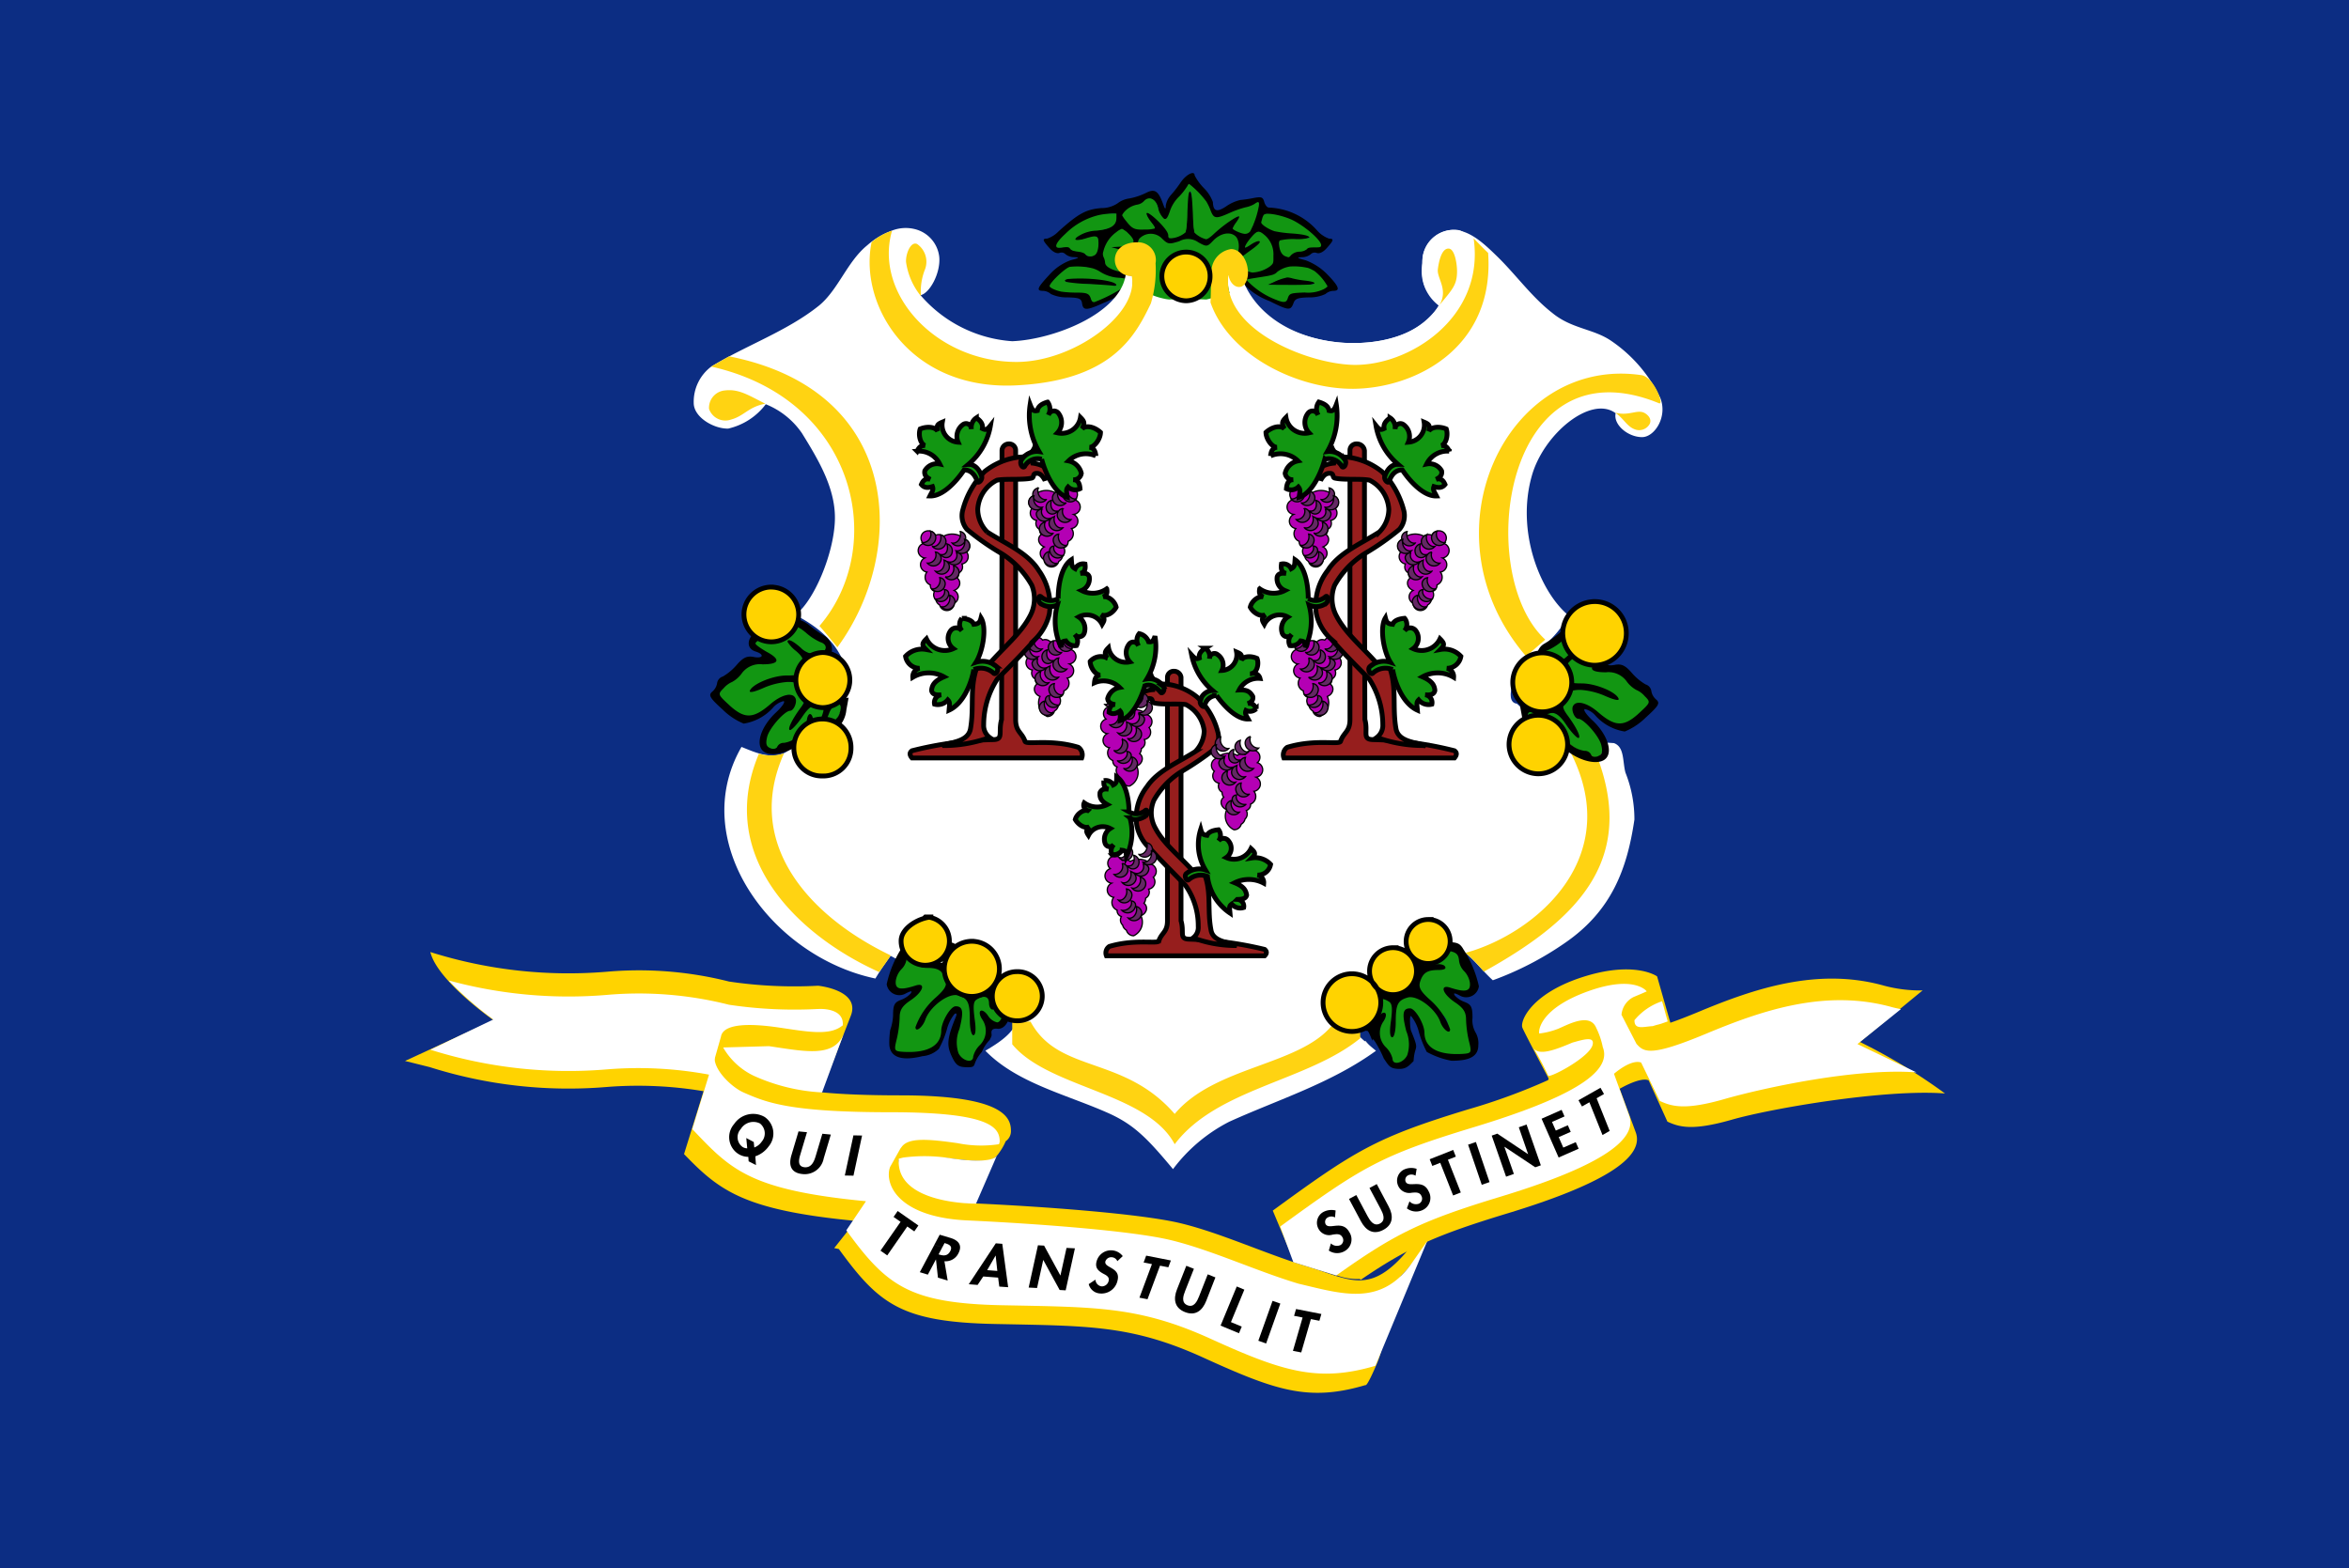 <svg xmlns="http://www.w3.org/2000/svg" viewBox="0 0 185.592 123.915"><g id="Layer_2" data-name="Layer 2"><g id="Connecticut"><g id="Connecticut-2" data-name="Connecticut"><path id="path14" d="M0,0H185.592V123.915H0V0Z" style="fill:#0c2d83"/><rect id="rect2397" x="88.663" y="17.279" width="9.613" height="6.684" style="fill:#129612"/><path id="path8" d="M84.094,22.137c0,.145.47.32,1.314.32a18.71,18.71,0,0,1,2.1.141c.658.1.841-.078.635-.284C87.835,21.963,84.094,21.807,84.094,22.137Z"/><path id="path2325" d="M100.9,22.137l-.842.376,1.925.1A5.162,5.162,0,0,0,104,22.36c0-.1-.364-.261-.775-.261a2.914,2.914,0,0,1-1.088-.2,1.941,1.941,0,0,0-1.237.241Z"/><path id="path6" d="M93.319,14.358a8.841,8.841,0,0,1-.824,1.073,1.681,1.681,0,0,0-.391.826c0,.33-.062.288-.227-.186-.37-1.011-.659-1.176-1.338-.826a5.023,5.023,0,0,1-1.3.434,1.941,1.941,0,0,0-.947.392,2.266,2.266,0,0,1-1.277.371c-1.215.1-1.812.434-3.377,1.837a2.185,2.185,0,0,1-.906.577c-.391,0-.37.124.165.723.288.33.577.474.8.412a.445.445,0,0,1,.494.1,1.066,1.066,0,0,0,.68.227c.453.021.412.062-.289.248A4.129,4.129,0,0,0,82.9,21.725c-.947,1.011-1.05,1.258-.494,1.258a.967.967,0,0,1,.618.248,2.935,2.935,0,0,0,1.318.268c.947.021,1.091.1,1.152.475.083.577.35.577,1.709-.042a7.15,7.15,0,0,0,3.11-2.373c.6-.825.617-1.258.061-1.258-.391,0-.638-.991-.37-1.424a1.239,1.239,0,0,1,1.832,0c.453.433.535.433,1.338.186a1.4,1.4,0,0,1,1.5.082c.679.372.7.372,1.214-.165.577-.577,1.339-.7,1.75-.289.351.351.309,1.383-.061,1.527-.391.165-.391.557.02,1.362a5.341,5.341,0,0,0,2.7,2.208c1.523.763,1.667.763,1.894.186.123-.372.329-.454,1.235-.475a2.908,2.908,0,0,0,1.3-.268.964.964,0,0,1,.617-.248c.577,0,.453-.351-.473-1.3a4.656,4.656,0,0,0-1.709-1.114c-.7-.186-.742-.227-.289-.248a1.066,1.066,0,0,0,.68-.227.445.445,0,0,1,.494-.1c.226.062.515-.082.8-.412.535-.6.556-.723.165-.723a2.315,2.315,0,0,1-.906-.6,5.345,5.345,0,0,0-3.871-1.857c-.144-.021-.288-.227-.35-.454-.1-.371-.227-.413-.8-.309a10.4,10.4,0,0,1-1.091.165,3.225,3.225,0,0,0-1.133.515c-.721.475-1.009.372-1.029-.35a3.056,3.056,0,0,0-.721-1.114,4.138,4.138,0,0,1-.721-.991c0-.413-.638-.1-1.07.5Zm1.316.926a3.768,3.768,0,0,1,.887,1.117c.288.949.591,1.087,1.58.551a3.8,3.8,0,0,1,1.3-.487,1.238,1.238,0,0,0,.742-.265c.412-.412.364-.163.034.91-.473,1.568.051.448-1.184-.274-.041-.041-.492,1.009-.286.782s.338-.538.276-.6a7.087,7.087,0,0,0-2.376,1.555c-.247.33-.186.351-.742.062-.577-.309-.572-.275-.572-1.884,0-.97-.192-1.659-.316-1.659s-.214.765-.214,1.735c0,1.589-.029,1.545-.544,1.73-.72.289-.985.3-.861-.011.1-.31-1.576-2.066-1.8-1.86a1.026,1.026,0,0,0,.292.788,1.178,1.178,0,0,1,.335.536c0,.041-.257-.015-.73.026-.721.041-.854.085-1.246-.369a2.182,2.182,0,0,1-.439-.677c0-.309.775-.723,1.207-.723.247,0,.4-.1.4-.2s.161-.273.346-.335c.391-.144.813.457.813.994a.6.6,0,0,0,.284.483c.247.206.447.224.633-.251.1-.289.222-.607.222-.648a2.862,2.862,0,0,1,.55-.7,2.559,2.559,0,0,0,.652-.847c0-.31.042-.2.762.524ZM88.17,17.259c0,.557-.615.919-1.563.919-.7,0-1.689.451-1.689.74,0,.1.182.183.388.1a5.324,5.324,0,0,1,.926-.243c.494-.083.522-.088.522.366a2.788,2.788,0,0,1-.14.8c-.144.351-.847.412-.847.082,0-.124-.276-.19-.626-.19-.33,0-.55-.1-.55-.227,0-.144-.249-.177-.537-.095-.721.186-.7-.131-.124-.709a5.629,5.629,0,0,1,2.876-1.748c1.462-.248,1.364-.307,1.364.209Zm13.12.017c1.029.165,3.2,1.669,2.934,2.1-.083.1-.165.124-.453.062-.288-.083-.511,0-.511.145,0,.124-.217.227-.567.227-.33,0-.711,0-.711.122,0,.413-.588.333-.712-.142-.149-.438.528-.744.943-.852a2.3,2.3,0,0,0,1.312-.205c0-.248-.618-.392-1.668-.392a3.24,3.24,0,0,1-1.543-.326,3.088,3.088,0,0,1-.5-.321c-.021,0-.068-.159.015-.407.082-.33.091-.416.421-.354.226.062.766.212,1.137.274ZM89.159,18.464c.659.619.5.936-.533.956l-.928.1.8.329a4.489,4.489,0,0,1,1.446.537l.576.475-.658.351c-.8.392-.895.248-1.8-.082-.412-.144-.659-.236-.6-.4a.315.315,0,0,0-.078-.367c-.35-.227-.074-1.132.544-1.689a3.775,3.775,0,0,1,.71-.561,1.186,1.186,0,0,1,.521.356Zm10.813.27a2.1,2.1,0,0,1,.556,1.946c-.041.371-.838.774-1.558.774-.6,0-1.41-.575-1.2-.906a11.049,11.049,0,0,1,1.176-.719c.617-.413.832-.842.585-.842a1.375,1.375,0,0,0-.813.334c-.535.474-.368.152.187-.488s.433-.677,1.071-.1ZM86.839,21.515a2.559,2.559,0,0,0,1.456.506c1.112.124,1.153.013.823.364a7.82,7.82,0,0,1-1.614.91c-1.133.577-1.189.64-1.271.31-.1-.536-.449-.681-1.211-.557-.659.124-1.986-.21-1.986-.5a3.526,3.526,0,0,1,1.5-1.383,3.129,3.129,0,0,1,2.3.349Zm17.341.352c.329.371.609.613.609.7,0,.33-1.159.584-1.941.461s-1.179.053-1.2.59c0,.1-.109.148-.336.127a7.552,7.552,0,0,1-2.541-1.426c-.289-.331-.349-.186.742-.289a2.666,2.666,0,0,0,1.331-.373,2.144,2.144,0,0,1,1.926-.477A1.9,1.9,0,0,1,104.18,21.867Z"/><path id="path1394" d="M93.8,14.719a5.168,5.168,0,0,1-.627.8,2.889,2.889,0,0,0-.716,1.092c-.2.61-.321.768-.5.663a1.7,1.7,0,0,1-.47-.9c-.164-.663-.716-.911-1.1-.489a.919.919,0,0,1-.5.278,1.826,1.826,0,0,0-1.037.557,1.324,1.324,0,0,0-.194.287,2.79,2.79,0,0,0,.336.481c.47.6.649.686,1.492.648a2.459,2.459,0,0,0,.754-.083c.029-.03-.015-.15-.1-.263-.38-.467-.612-.874-.537-.949.142-.143,1.343.971,1.626,1.513a.749.749,0,0,1,.09.317c0,.128.045.158.224.158a1.979,1.979,0,0,0,1.134-.475,8.467,8.467,0,0,0,.141-1.558c.053-1.363.09-1.657.224-1.657.1,0,.142.384.209,1.815a12.03,12.03,0,0,0,.119,1.423,2.014,2.014,0,0,0,.918.527c.119,0,.351-.158.679-.474a11.03,11.03,0,0,1,1.126-.9c.881-.6,1.015-.58.56.068a1.872,1.872,0,0,0-.261.452c0,.12.708.429.977.429a.511.511,0,0,0,.41-.2,6.984,6.984,0,0,0,.679-1.98c.052-.377-.022-.414-.343-.181a2.231,2.231,0,0,1-.709.264,7.954,7.954,0,0,0-1.268.451c-1.082.482-1.238.46-1.5-.233a4.328,4.328,0,0,0-.321-.67,7.258,7.258,0,0,0-1.358-1.393c-.045,0-.112.083-.149.181Z" style="fill:#129612"/><path id="path1396" d="M86.832,16.992a5.576,5.576,0,0,0-2.656,1.484c-.522.474-.776.836-.716,1,.037.106.119.121.515.076s.47-.031.574.105c.082.113.254.181.6.226s.522.113.612.226a.573.573,0,0,0,.686.075c.209-.075.343-.444.343-.956,0-.61-.134-.663-1.007-.392a2.33,2.33,0,0,1-.679.128c-.171-.022-.179-.03-.067-.188a2.8,2.8,0,0,1,1.612-.55c1.134-.128,1.559-.406,1.559-1.016v-.339l-.425.008a5.594,5.594,0,0,0-.948.112Z" style="fill:#129612"/><path id="path1398" d="M99.857,16.962a1.181,1.181,0,0,0-.126.286c-.023.106-.067.241-.082.309-.045.158.567.565,1.059.715a9.511,9.511,0,0,0,1.335.174c.948.067,1.418.18,1.418.346a3.812,3.812,0,0,1-1.112.1,4.573,4.573,0,0,0-1.223.105c-.075.068-.09.181-.06.414.06.467.231.746.5.844.3.105.253.113.462-.113a.985.985,0,0,1,.657-.256.949.949,0,0,0,.574-.2c.075-.106.2-.136.6-.136.448,0,.5-.015.522-.158.045-.339-1.059-1.348-2.1-1.92-.79-.429-2.23-.731-2.416-.5Z" style="fill:#129612"/><path id="path1400" d="M88.205,18.34a2.632,2.632,0,0,0-1.03,1.529.587.587,0,0,0,.03.474,1.147,1.147,0,0,1,.105.384c0,.249.253.459.768.633a2.166,2.166,0,0,0,1.835-.158l.627-.294-.329-.294a4.66,4.66,0,0,0-1.79-.911l-.612-.173.687-.038c.738-.045,1.052-.18,1.052-.451a2.434,2.434,0,0,0-.9-.964A1.414,1.414,0,0,0,88.205,18.34Z" style="fill:#129612"/><path id="path1402" d="M98.91,18.694c-.358.4-.6.8-.53.866.023.023.2-.068.4-.2.365-.248.671-.361.746-.278s-.2.331-.8.76c-.97.7-1.052.821-.791,1.16a1.859,1.859,0,0,0,1.007.534,2.6,2.6,0,0,0,1.4-.489c.276-.241.276-.241.269-.836a1.983,1.983,0,0,0-.7-1.641c-.433-.369-.582-.354-1,.12Z" style="fill:#129612"/><path id="path1404" d="M84.512,21.089c-.41.128-1.649,1.325-1.581,1.536.037.128.5.338.939.421a8.725,8.725,0,0,0,1.157.076c.858,0,1.029.067,1.164.489.067.2.126.264.268.264a12.027,12.027,0,0,0,2.395-1.228c.3-.233.507-.489.447-.549a6.811,6.811,0,0,0-.805-.144,3.113,3.113,0,0,1-1.53-.451,2.319,2.319,0,0,0-.611-.294,5.153,5.153,0,0,0-1.843-.12ZM86.869,22.1c.843.105,1.336.263,1.336.436,0,.053-.105.068-.314.03-.179-.022-1.022-.082-1.887-.128a13.383,13.383,0,0,1-1.746-.158c-.194-.067-.149-.173.105-.233a12.649,12.649,0,0,1,2.506.053Z" style="fill:#129612"/><path id="path1406" d="M101.931,21.058a2.249,2.249,0,0,0-1.014.422c-.194.211-.373.271-1.216.4-1.149.181-1.2.188-1.2.256a6.2,6.2,0,0,0,2.335,1.559c.6.241.8.218.9-.1.142-.414.194-.437,1.343-.482a2.811,2.811,0,0,0,1.425-.226,1.247,1.247,0,0,0,.388-.256,4.03,4.03,0,0,0-1.03-1.212,4.194,4.194,0,0,0-.492-.241A4.951,4.951,0,0,0,101.931,21.058Zm.187.942a7.424,7.424,0,0,0,1,.173c.723.083.947.211.522.3-.127.023-.963.045-1.85.038l-1.612-.008.41-.188a4.6,4.6,0,0,1,1.12-.392,1.692,1.692,0,0,1,.41.076Z" style="fill:#129612"/><path id="path10969" d="M79.545,83.053h0c2.979,3.618,11.077,3.934,13.355,8.22,3.47-4.6,10.9-5.164,15.248-8.712h0" style="fill:none;stroke:#d2d2d2;stroke-width:0.839px"/><path id="path42" d="M76.133,40.108c-.5.2-1.212.338-1.347.878.033.2.4.237.707.169-.033-.371.068-.506.539-.405-.067-.2.068-.405.1-.642Z" style="fill:#b68c5b;stroke:#000;stroke-width:0.101px"/><path id="path50" d="M110.8,40.108c.506.2,1.213.338,1.348.878-.034.2-.4.237-.708.169.034-.371-.067-.506-.539-.405.068-.2-.067-.405-.1-.642Z" style="fill:#b68c5b;stroke:#000;stroke-width:0.101px"/><path id="path56" d="M96.147,57.666c.438.135,1.112.3,1.213.777,0,.2-.337.2-.64.168.033-.337-.068-.472-.506-.4.068-.169-.067-.371-.067-.54Z" style="fill:#b68c5b;stroke:#000;stroke-width:0.101px"/><path id="path58" d="M96.989,21.707c.371,0,.708.067,1.078.1,2.292,6.618,13.309,6.618,15.6,2.33a3.394,3.394,0,0,1-1.28-3.343,2.5,2.5,0,0,1,2.527-2.633c.842-.034,1.381.54,1.448,2.971.169,3.95-4.75,8-9.4,7.732-3.234-.2-10.175-2.262-9.973-7.158Z" style="fill:#fff"/><path id="path86" d="M83.007,50.643a3.452,3.452,0,0,0-.472-1.249c0,.067-.269.135-.269.067a3.855,3.855,0,0,1,.438,1.115,1.438,1.438,0,0,0,.269.1h0l.034-.034Zm.337-11.818a3.467,3.467,0,0,0-.472-1.249c0,.068-.27.135-.27.068a3.783,3.783,0,0,1,.438,1.114,1.469,1.469,0,0,0,.27.1h0l.034-.034ZM74.55,42.27a3.428,3.428,0,0,1,.472-1.25c0,.068.269.135.269.068a3.839,3.839,0,0,0-.438,1.114,1.309,1.309,0,0,1-.269.1h0l-.034-.033Z" style="fill:lime;stroke:#000;stroke-width:0.101px"/><path id="path88" d="M82.805,50.035a1.151,1.151,0,0,1,.4.135c.269.27.809.844.809,1.216,0-.27.3-1.013.033-1.249a1.355,1.355,0,0,0-1.246-.1Zm0,.135c-.169,0-.337.2-.438.372a3.249,3.249,0,0,0-.3,1.756c-.134-.372-.808-1.013-.673-1.452a1.69,1.69,0,0,1,1.415-.676Zm-.1-.3a.733.733,0,0,0-.371.406c-.168.405-.539,1.283-.3,1.755-.169-.371-.809-1.013-.708-1.485a1.587,1.587,0,0,1,1.382-.676Zm.438-11.648a1.138,1.138,0,0,1,.4.135c.269.27.808.844.808,1.215,0-.27.3-1.013.034-1.249a1.358,1.358,0,0,0-1.246-.1Zm0,.135c-.169,0-.337.2-.438.371a3.249,3.249,0,0,0-.3,1.756c-.134-.372-.808-1.013-.674-1.452a1.692,1.692,0,0,1,1.416-.675Zm-.1-.3a.73.73,0,0,0-.37.405c-.169.405-.539,1.283-.3,1.756-.169-.372-.809-1.013-.708-1.486a1.588,1.588,0,0,1,1.381-.675Zm-8.288,3.613a1.124,1.124,0,0,0-.4.135c-.27.27-.809.844-.809,1.215,0-.27-.3-1.013-.034-1.249a1.36,1.36,0,0,1,1.247-.1Zm0,.135c.169,0,.337.2.438.371a3.238,3.238,0,0,1,.3,1.756c.135-.372.809-1.013.674-1.452a1.69,1.69,0,0,0-1.415-.675Zm.1-.3a.728.728,0,0,1,.371.405c.168.4.539,1.283.3,1.756.168-.372.809-1.013.708-1.486a1.59,1.59,0,0,0-1.382-.675Z" style="fill:#7eff00;stroke:#000;stroke-width:0.101px"/><path id="path94" d="M82.7,49.9a.815.815,0,0,0-.438.27c-.2.27-.573.946-.337,1.216-.169-.27-.944-.709-.809-1.013A2.46,2.46,0,0,1,82.7,49.9Zm-.034.034a.708.708,0,0,1,.438.439,2.779,2.779,0,0,1,.3,1.722c.169-.338.809-.979.708-1.452a1.785,1.785,0,0,0-1.449-.709Zm.37-11.851a.811.811,0,0,0-.438.27c-.2.27-.572.945-.336,1.215-.169-.27-.944-.709-.809-1.013a2.452,2.452,0,0,1,1.583-.472Zm-.033.033a.71.71,0,0,1,.438.439,2.781,2.781,0,0,1,.3,1.722c.168-.337.809-.979.708-1.452a1.788,1.788,0,0,0-1.449-.709Zm-8.154,3.411a.809.809,0,0,1,.438.27c.2.27.573.945.337,1.215.169-.27.944-.709.809-1.013a2.453,2.453,0,0,0-1.584-.472Zm.034.033a.705.705,0,0,0-.438.439,2.767,2.767,0,0,0-.3,1.722c-.169-.337-.809-.979-.708-1.451a1.786,1.786,0,0,1,1.449-.71Z" style="fill:#7eff00;stroke:#000;stroke-width:0.034px"/><path id="path96" d="M104.031,50.643a3.416,3.416,0,0,1,.472-1.249c0,.067.269.135.269.067a3.855,3.855,0,0,0-.438,1.115,1.438,1.438,0,0,1-.269.1h0l-.034-.034Zm-.337-11.818a3.467,3.467,0,0,1,.472-1.249c0,.068.269.135.269.068A3.839,3.839,0,0,0,104,38.758a1.438,1.438,0,0,1-.269.1h0l-.034-.034Zm8.794,3.445a3.446,3.446,0,0,0-.472-1.25c0,.068-.269.135-.269.068a3.839,3.839,0,0,1,.438,1.114,1.309,1.309,0,0,0,.269.1h0l.034-.033Z" style="fill:lime;stroke:#000;stroke-width:0.101px"/><path id="path98" d="M104.233,50.035a1.144,1.144,0,0,0-.4.135c-.27.27-.809.844-.809,1.216,0-.27-.3-1.013-.034-1.249a1.357,1.357,0,0,1,1.247-.1Zm0,.135c.169,0,.337.2.438.372a3.238,3.238,0,0,1,.3,1.756c.135-.372.809-1.013.674-1.452a1.691,1.691,0,0,0-1.415-.676Zm.1-.3a.733.733,0,0,1,.371.406c.168.405.539,1.283.3,1.755.169-.371.809-1.013.708-1.485a1.587,1.587,0,0,0-1.382-.676ZM103.9,38.218a1.131,1.131,0,0,0-.4.135c-.27.27-.809.844-.809,1.215,0-.27-.3-1.013-.033-1.249a1.358,1.358,0,0,1,1.246-.1Zm0,.135c.169,0,.337.2.438.371a3.238,3.238,0,0,1,.3,1.756c.135-.372.809-1.013.674-1.452a1.689,1.689,0,0,0-1.415-.675Zm.1-.3a.728.728,0,0,1,.371.405c.168.405.539,1.283.3,1.756.169-.372.809-1.013.708-1.486A1.589,1.589,0,0,0,104,38.049Zm8.289,3.613a1.124,1.124,0,0,1,.4.135c.27.27.809.844.809,1.215,0-.27.3-1.013.033-1.249a1.358,1.358,0,0,0-1.246-.1Zm0,.135c-.169,0-.337.2-.438.371a3.249,3.249,0,0,0-.3,1.756c-.134-.372-.808-1.013-.673-1.452a1.689,1.689,0,0,1,1.415-.675Zm-.1-.3a.728.728,0,0,0-.371.405c-.168.4-.539,1.283-.3,1.756-.169-.372-.809-1.013-.708-1.486a1.589,1.589,0,0,1,1.382-.675Z" style="fill:#7eff00;stroke:#000;stroke-width:0.101px"/><path id="path104" d="M104.334,49.9a.815.815,0,0,1,.438.27c.2.27.573.946.337,1.216.169-.27.944-.709.809-1.013a2.46,2.46,0,0,0-1.584-.473Zm.034.034a.705.705,0,0,0-.438.439,2.772,2.772,0,0,0-.3,1.722c-.169-.338-.809-.979-.708-1.452a1.785,1.785,0,0,1,1.449-.709ZM104,38.083a.8.8,0,0,1,.438.27c.2.27.573.945.337,1.215.169-.27.944-.709.809-1.013A2.453,2.453,0,0,0,104,38.083Zm.034.033a.705.705,0,0,0-.438.439,2.774,2.774,0,0,0-.3,1.722c-.169-.337-.809-.979-.708-1.452a1.788,1.788,0,0,1,1.449-.709Zm8.154,3.411a.809.809,0,0,0-.438.27c-.2.27-.573.945-.337,1.215-.169-.27-.944-.709-.809-1.013a2.453,2.453,0,0,1,1.584-.472Zm-.034.033a.708.708,0,0,1,.438.439,2.781,2.781,0,0,1,.3,1.722c.169-.337.809-.979.708-1.451a1.786,1.786,0,0,0-1.449-.71Z" style="fill:#7eff00;stroke:#000;stroke-width:0.034px"/><path id="path106" d="M89.307,67.964a3.452,3.452,0,0,1,.472-1.249c0,.067.27.135.27.067a3.8,3.8,0,0,0-.438,1.115,1.443,1.443,0,0,1-.27.1h0l-.034-.034ZM88.97,56.147a3.465,3.465,0,0,1,.472-1.25c0,.068.27.135.27.068a3.821,3.821,0,0,0-.438,1.114,1.293,1.293,0,0,1-.27.1h0l-.034-.033Zm8.794,3.444a3.428,3.428,0,0,0-.472-1.25c0,.068-.269.135-.269.068a3.811,3.811,0,0,1,.438,1.114,1.309,1.309,0,0,0,.269.1h0l.034-.033Z" style="fill:lime;stroke:#000;stroke-width:0.101px"/><path id="path108" d="M89.51,67.356a1.157,1.157,0,0,0-.405.135c-.269.271-.808.845-.808,1.216,0-.27-.3-1.013-.034-1.249a1.36,1.36,0,0,1,1.247-.1Zm0,.135c.168,0,.336.2.438.372a3.257,3.257,0,0,1,.3,1.756c.135-.372.808-1.013.674-1.452a1.693,1.693,0,0,0-1.415-.676Zm.1-.3a.726.726,0,0,1,.37.405c.169.405.539,1.283.3,1.755.169-.371.809-1.012.708-1.485a1.583,1.583,0,0,0-1.381-.675Zm-.438-11.649a1.137,1.137,0,0,0-.405.135c-.269.27-.808.844-.808,1.215,0-.27-.3-1.012-.034-1.249a1.36,1.36,0,0,1,1.247-.1Zm0,.135c.168,0,.337.2.438.371a3.257,3.257,0,0,1,.3,1.756c.135-.371.808-1.013.674-1.452a1.69,1.69,0,0,0-1.415-.675Zm.1-.3a.73.73,0,0,1,.37.405c.169.405.539,1.283.3,1.756.168-.372.808-1.013.707-1.486a1.588,1.588,0,0,0-1.381-.675Zm8.288,3.613a1.124,1.124,0,0,1,.4.135c.27.27.809.844.809,1.215,0-.27.3-1.012.034-1.249a1.36,1.36,0,0,0-1.247-.1Zm0,.135c-.168,0-.337.2-.438.371a3.248,3.248,0,0,0-.3,1.756c-.135-.371-.809-1.013-.674-1.452a1.69,1.69,0,0,1,1.415-.675Zm-.1-.3a.728.728,0,0,0-.371.405c-.168.405-.539,1.283-.3,1.756-.168-.372-.809-1.013-.708-1.486a1.59,1.59,0,0,1,1.382-.675Z" style="fill:#7eff00;stroke:#000;stroke-width:0.101px"/><path id="path114" d="M89.611,67.221a.822.822,0,0,1,.438.27c.2.271.572.946.337,1.216.168-.27.943-.709.808-1.013a2.457,2.457,0,0,0-1.583-.473Zm.033.034a.708.708,0,0,0-.438.439,2.779,2.779,0,0,0-.3,1.722c-.168-.338-.809-.979-.708-1.452a1.785,1.785,0,0,1,1.449-.709ZM89.274,55.4a.816.816,0,0,1,.438.27c.2.27.572.945.337,1.215.168-.27.943-.709.808-1.012a2.451,2.451,0,0,0-1.583-.473Zm.033.033a.709.709,0,0,0-.438.44,2.778,2.778,0,0,0-.3,1.722c-.168-.338-.809-.98-.707-1.452a1.785,1.785,0,0,1,1.448-.71Zm8.154,3.411a.809.809,0,0,0-.438.27c-.2.27-.573.945-.337,1.215-.169-.27-.943-.709-.809-1.013a2.453,2.453,0,0,1,1.584-.472Zm-.034.033a.705.705,0,0,1,.438.439,2.767,2.767,0,0,1,.3,1.722c.169-.337.809-.979.708-1.451a1.786,1.786,0,0,0-1.449-.71Z" style="fill:#7eff00;stroke:#000;stroke-width:0.034px"/><path id="path10873" d="M111.342,98.657c-3.1,3.776-4.653,2.443-7.979,1.444s-6.869-2.664-10.082-3.441S82.087,95.324,77.212,95.1c-4.513-.207-6.08-2.028-6.2-3.441a13.609,13.609,0,0,1,4.356-.077c2.956.3,3.1.224,3.693-.666a4.377,4.377,0,0,0,.4-.739.96.96,0,0,0,.411-.85c0-1.113-.777-2.774-8.755-2.774-2.71,0-4.712-.093-6.24-.241l2.362-6.091c.72-2-2.6-2.33-2.6-2.33A34.987,34.987,0,0,1,57.6,77.56a28.991,28.991,0,0,0-9.64-.776A36.272,36.272,0,0,1,34,75.229c.555,2.278,4.987,5.384,4.987,5.384L32,83.835l1.994.5A36.249,36.249,0,0,0,47.96,85.89a31.307,31.307,0,0,1,7.628.335l-1.543,4.969c2.8,2.906,4.741,4.434,13.565,5.281l-1.7,2.148.366.073c3.177,4.369,4.949,5.772,12.338,5.924s10.786.073,16.473,2.663,8.3,3.5,12.8,2.163c0,0,.081.235.9-1.694.92-2.17,1.148-6.317,2.033-7.06a13.9,13.9,0,0,0,2.069-2.812l-1.551.777" style="fill:#ffd300"/><path id="path10875" d="M131.732,88.626c.96.443,1.994.739,5.1-.15s12.113-2.44,16.841-2.071a44.842,44.842,0,0,0-6.722-4.072l4.95-4.071a11.1,11.1,0,0,1-3.028-.371c-5.245-1.478-10.27.223-14.7,2.076-.877.364-1.6.642-2.2.849l-1.048-3.664s-1.8-1.316-6.078.117c-3.9,1.312-4.781,3.437-4.559,3.953s2.069,4,2.069,4l-.043.127A47.9,47.9,0,0,1,116,87.66c-7.313,2.225-8.938,3.256-15.439,8l1.7,4.072,3.546,1.109a4.667,4.667,0,0,0,1.624.223l.091.057c3.7-2.528,5.958-3.533,11.582-5.242,7.314-2.221,10.932-4.369,10.12-6.44l-1.254-3.406s1.624-.961,2.289-.666l1.478,3.256" style="fill:#ffd300"/><path id="path10877" d="M56.1,84.943l.863-3.029c.124-.743,1.282-1.2,4.529-.728,2.244.328,4.033.686,5.048-.134l.045-.019c.134-1.445-1.9-1.305-1.9-1.305h-.054a34.987,34.987,0,0,1-7.037-.335,28.944,28.944,0,0,0-9.642-.778,36.023,36.023,0,0,1-12.511-1.143,26.334,26.334,0,0,0,3.536,3.088L34,82.946A36.233,36.233,0,0,0,47.958,84.5a30.512,30.512,0,0,1,8.157.434" style="fill:#fff"/><path id="path10879" d="M71.346,91.472a12.727,12.727,0,0,1,3.77.055c2.513.363,3.44.119,3.641-.2l-1.643,3.784s-6.394.073-6.1-3.553" style="fill:#fff"/><path id="path10881" d="M112.762,98.068l-1.328,1.9c-2.431,3.267-5.424,2.27-8.846,1.465-3.325-.995-6.871-2.662-10.084-3.44S81.313,96.66,76.438,96.436,70.121,94.1,70.231,92.66a1.618,1.618,0,0,1,.095-.449l.82-1.463.122-.159c.546-.68,1.958-.607,4.393-.257a9.385,9.385,0,0,0,3.27.081l.055-.193c0-1.111-.664-2.333-8.643-2.333s-9.807-.777-11.581-1.555c-1.044-.457-2.55-1.979-2.265-2.968l-1.8,5.855c3.028,3.187,4.487,4.812,13.722,5.7l-1.552,2.3c3.176,4.365,4.95,5.772,12.337,5.92s10.786.073,16.475,2.663,8.488,3.452,12.993,2.12" style="fill:#fff"/><path id="path10883" d="M57.134,82.769A5.556,5.556,0,0,0,59.539,85a14.927,14.927,0,0,0,5.418,1.322l-.008.008,1.735-4.714c-.718,2-3.062,1.47-5.926,1.05" style="fill:#fff"/><path id="path10885" d="M131.14,86.994c.96.447,2,.743,5.1-.146s10.454-2.479,15.181-2.108L146.757,82.5l3.429-2.759c-.208-.04-.424-.089-.651-.144-5.244-1.482-10.269.221-14.7,2.071s-4.95,1.482-5.54.812l-1.182-2.294a1.737,1.737,0,0,1,.96-1.405c.887-.368,1.034-.445,1.034-.445s-.96-1.332-4.655,0-3.915,3.037-3.84,3.332a6.1,6.1,0,0,0,1.476-.368c.74-.3,2.514-1.332,3.031-.073a6.164,6.164,0,0,1,.515,1.515c.814,2.071-2.879,4.107-10.192,6.328s-8.793,3.11-15.294,7.848l1.034,2.814,3.393,1.054c4.623-3.287,6.7-4.322,13.008-6.235,7.314-2.221,10.934-4.369,10.12-6.442L127.52,84.85s1.331-1.181,2.144-.889L131.14,87" style="fill:#fff"/><path id="path142" d="M58.526,89.215a.951.951,0,0,0,.156,1.425.742.742,0,0,0,.356.1l-.075-.815.59.315.043.433a1.253,1.253,0,0,0,.586-.461,1,1,0,0,0-.139-1.438,1.164,1.164,0,0,0-1.517.445l-.532-.388a1.814,1.814,0,0,1,2.42-.57,1.582,1.582,0,0,1,.317,2.326,2.161,2.161,0,0,1-1.054.784l.053.694-.582-.3-.024-.351a1.513,1.513,0,0,1-.82-.252,1.574,1.574,0,0,1-.31-2.333l.532.388"/><path id="path144" d="M63.089,89.4l.67.065-.527,1.768c-.116.388-.244.942.327,1s.769-.489.887-.881l.527-1.765.67.065-.564,1.89A1.524,1.524,0,0,1,63.4,92.772c-.923-.092-1.1-.707-.874-1.478l.563-1.89"/><path id="path146" d="M67.431,92.9l-.683-.013.681-3.173.682.015-.68,3.171"/><path id="path148" d="M70.1,99.2l-.534-.375,1.587-2.278L70.6,96.16l.324-.467,1.637,1.143-.323.467-.553-.386L70.1,99.2"/><path id="path150" d="M74.455,98.552l-.3.568.082.021c.35.109.647.089.838-.272s-.024-.512-.36-.616l-.087-.028-.171.327-.641-.179.429-.808.859.256c.643.2.95.589.614,1.224a1.127,1.127,0,0,1-1.1.617l.257,1.527-.769-.231-.155-1.43-.01,0-.633,1.192-.635-.193,1.144-2.15.641.179"/><path id="path152" d="M78.386,99.689l-.389.676.8.063-.131-1.214H78.66l-.274.475-.558-.157.849-1.287.512.039.464,3.429-.7-.049-.093-.709-1.174-.089-.446.666-.7-.053,1.288-1.947.558.157"/><path id="path154" d="M82.013,98.4l.48.027,1.29,2.367h0l.482-2.186.663.034-.73,3.319-.477-.028-1.289-2.367h-.009l-.486,2.209-.663-.033.734-3.342"/><path id="path156" d="M88.28,99.658a.5.5,0,0,0-.433-.312.487.487,0,0,0-.509.32c-.147.546,1.247.453.952,1.539a1.291,1.291,0,0,1-1.408,1,.975.975,0,0,1-.863-.735l.532-.355a.56.56,0,0,0,.478.532.551.551,0,0,0,.561-.423c.09-.335-.2-.462-.441-.59-.385-.214-.645-.457-.509-.957a1.173,1.173,0,0,1,2.067-.42l-.427.4"/><path id="path158" d="M90.663,102.663l-.637-.122.987-2.653-.656-.126.2-.544,1.953.383-.2.538-.658-.126-.988,2.65"/><path id="path160" d="M93.723,100.02l.606.239L93.641,102c-.154.382-.334.936.181,1.141s.763-.321.914-.7l.686-1.745.606.243L95.3,102.8c-.3.759-.85,1.208-1.682.877s-.926-1.034-.625-1.793l.735-1.862"/><path id="path162" d="M97.257,104.472l.852.355-.219.524-1.453-.605,1.278-3.09.6.25-1.06,2.566"/><path id="path164" d="M100.034,106.163l-.614-.221,1.123-3.151.614.215-1.123,3.157"/><path id="path166" d="M102.805,106.867l-.651-.126.763-2.633-.673-.132.156-.538,2,.392-.156.536-.672-.132-.763,2.637"/><path id="path168" d="M105.479,96.2a.593.593,0,0,0-.572,0,.4.4,0,0,0-.171.532c.275.489,1.315-.366,1.864.615a1.056,1.056,0,0,1-.4,1.535,1.173,1.173,0,0,1-1.213-.065l.167-.565a.681.681,0,0,0,.761.13.447.447,0,0,0,.139-.631c-.169-.3-.495-.23-.772-.191a.947.947,0,0,1-1.094-.435.976.976,0,0,1,.36-1.352,1.371,1.371,0,0,1,.977-.123l-.045.546"/><path id="path170" d="M106.584,94.739l.577-.307.881,1.651c.192.361.5.857.987.6s.246-.792.051-1.159l-.879-1.651.574-.308.94,1.768c.384.723.37,1.431-.421,1.851s-1.384.043-1.768-.678l-.942-1.766"/><path id="path172" d="M111.839,92.9a.611.611,0,0,0-.568-.037.4.4,0,0,0-.211.516c.238.511,1.339-.266,1.813.753a1.055,1.055,0,0,1-.509,1.5,1.19,1.19,0,0,1-1.207-.15l.206-.554a.686.686,0,0,0,.751.183.442.442,0,0,0,.185-.618c-.145-.316-.476-.266-.755-.247a.953.953,0,0,1-1.06-.512.977.977,0,0,1,.458-1.324,1.358,1.358,0,0,1,.985-.05l-.086.538"/><path id="path174" d="M115.416,94.227l-.606.238-1.018-2.582-.626.247-.208-.528,1.858-.735.209.528-.626.246,1.017,2.586"/><path id="path176" d="M117.687,93.407l-.615.213-1.08-3.169.618-.211,1.077,3.167"/><path id="path178" d="M117.859,89.735l.442-.157,2.435,1.627,0,0L120,89.077l.612-.219,1.128,3.224-.442.154-2.433-1.62h-.007l.751,2.148-.616.215-1.134-3.244"/><path id="path18" d="M89.846,22.112c.472,1.857,4.313,1.722,5.155,1.655h0l3.538-1.013-.1.059c1.078,2.768,5.189,4.33,8.524,4.3,3.268-.033,5.425-1.08,6.739-2.971-1.146-1.216-1.449-1.587-1.314-3.714a2.492,2.492,0,0,1,2.325-2.262c1.347-.034,2.493,1.046,3.47,1.992,1.55,1.485,2.763,3.241,4.447,4.558,1.55,1.283,3.268,1.249,4.684,2.228a11.393,11.393,0,0,1,3.874,4.525c.573,1.486-.471,3.072-1.449,3.072-1.111,0-2.291-.979-2.089-1.89-1.954-1.452-5.727,1.654-6.637,5-1.213,4.355.64,9.049,2.864,10.939-.708,1.857-3.167,3.411-4.448,4.592a5.283,5.283,0,0,0,1.651,5.2c1.719.27,4.583.2,6.436.338.842.3.674,1.452.909,2.329a9.965,9.965,0,0,1,.708,3.714c-.573,3.883-1.786,7.192-5.458,9.725a24.954,24.954,0,0,1-5.728,2.971c-.977-.878-1.853-2.161-2.931-2.667-3.471-.068-7.716,1.722-8.895,4.254-.573,1.249.91,2.6,2.594,3.984-3.538,2.566-7.715,3.849-11.59,5.605a12.87,12.87,0,0,0-4.447,3.748c-2.022-2.431-3.066-3.478-4.953-4.356-3.336-1.519-7.345-2.4-9.872-5,1.55-.912,2.493-1.654,2.729-3.073-2.156-2.735-4.683-5.638-8.019-6.482-1.112.439-2.527,2.4-3.4,3.849-8.221-1.722-14.892-10.8-10.579-18.3.943.371,2.324,1.046,3.47.438,2.156-1.35,4.717-3.072,4.885-5.6-.067-2.431-1.92-4.153-4.11-5.268,1.449-1.046,3.032-4.76,3.133-7.428.1-2.5-1.28-4.794-2.594-6.921a6.291,6.291,0,0,0-2.864-2.3,5.155,5.155,0,0,1-2.965,1.924c-1.112.034-2.729-.878-2.729-2.026a3.477,3.477,0,0,1,1.382-2.87c2.762-1.688,6-2.8,8.524-4.828,1.516-1.249,2.223-3.478,3.807-4.761a6.034,6.034,0,0,1,1.92-1.148C72.072,25.078,74.5,25.9,77.91,27.06a14.212,14.212,0,0,0,11.936-4.948Z" style="fill:#fff"/><path id="path24" d="M88.937,21.741c-.506,3.14-5.869,5.11-8.969,5.221a10.5,10.5,0,0,1-7.237-3.634c.741-.169,1.583-1.756,1.482-3a2.552,2.552,0,0,0-1.954-2.229,2.984,2.984,0,0,0-1.819.135C68.991,25.522,76.5,28.7,80.311,28.6c3.808-.135,9.46-2.921,9.19-6.736v-.076Z" style="fill:#fff"/><path id="path180" d="M122.623,88.657l.3.678.95-.419.228.52-.949.418.361.827.986-.429.228.518-1.581.694L121.8,88.4l1.582-.7.229.518-.986.435"/><path id="path182" d="M127.178,89.365l-.567.323L125.577,87.1l-.586.332-.277-.493,1.738-.985.279.492-.585.335,1.032,2.582"/><path id="path1408" d="M108.374,81.263c.022.028-.022.046-.043.069h-.024v-.065l.067,0"/><path id="path1410" d="M108.333,81.555l-.045-.065c.043-.045.133.043.045.065"/><path id="path1412" d="M108.6,81.482h0"/><path id="path184" d="M35.313,77.462a35.794,35.794,0,0,0,12.564,1.159,29.047,29.047,0,0,1,9.642.779,34.959,34.959,0,0,0,7.034.335M33.915,82.957a36.429,36.429,0,0,0,13.962,1.555,28.811,28.811,0,0,1,7.915.3M64.555,77.9s3.324.331,2.6,2.333-2.844,1.528-5.707,1.108c-7.591-1.108-3.768,2.887-1.994,3.665s3.6,1.555,11.579,1.555,8.755,1.665,8.755,2.775-1.109,1.443-4.212,1-4.543-.443-4.653,1,1.329,3.553,6.2,3.778,12.855.777,16.069,1.555,6.759,2.44,10.082,3.441,4.877,2.331,7.978-1.445M64.425,79.735s2.13.1,2.126,1.4m4.3,10.464c.722-.311,2.012-.207,3.951.069,2.08.3,3.266.247,3.819-.153M79,90.42c-.063-1.833-1.345-2.527-8.737-2.527-7.978,0-9.807-.772-11.581-1.551a4.217,4.217,0,0,1-2.243-2.479m.6-1.046a6.956,6.956,0,0,1,3.642-.138c2.476.339,4.873.573,5.815-.609l.59-1.575M54.546,89.342c3.028,3.179,4.56,4.7,13.795,5.589m-1.182,1.555c-8.822-.852-10.4-2.375-13.2-5.286l3.073-9.5M71.3,90.412l-5.32,8.218c3.176,4.367,5.17,5.849,12.558,6s10.787.073,16.474,2.662,8.2,3.48,12.706,2.148a6.05,6.05,0,0,0,1.331-2.552c.442-1.667,2.991-6.773,3.766-8.659l-.885,1.438c-3.1,3.776-6.1,2.779-9.42,1.778S95.636,98.776,92.423,98s-11.192-1.33-16.067-1.555c-4.672-.211-6.19-2.158-6.212-3.59l-.1-.666M108.6,107.955c-4.506,1.336-7.019.67-12.706-1.921s-9.088-2.517-16.474-2.667-9.382-1.627-12.558-5.993M55.48,86.228a31.286,31.286,0,0,0-7.6-.331,36.233,36.233,0,0,1-13.962-1.555l-1.994-.5L38.9,80.623s-4.433-3.109-4.987-5.384A36.3,36.3,0,0,0,47.877,76.79a28.907,28.907,0,0,1,9.642.781,35.349,35.349,0,0,0,7.036.331" style="fill:none"/><path id="path186" d="M66.642,81.932l-1.477,4.219m12.041,8.811,2.438-5.181m48.609-9.329,3.473,8.143c.959.443,1.994.739,5.1-.15S148.937,86,153.665,86.374c-1.4-1.628-6.8-3.926-6.8-3.926l5.025-4.217a11.126,11.126,0,0,1-3.029-.37c-5.245-1.478-10.269.222-14.7,2.075s-4.949,1.478-5.539.812c-1.257-.812-.148-1.628,1.329-2.444s1.182-1.628-.222-1.7a10.819,10.819,0,0,0-9.085,3.335c-.96,1.18-.3,2.512,2.511,1.332,1.53-.648,2.438-1.041,2.955-.077.813,2.073-2.808,4.221-10.121,6.438s-8.938,3.26-15.439,8l1.7,3.994m19.28-17.914c-.073-1.923,5.911-5.033,8.5-3.626m-3.841,3.185,3.029,8.139c.812,2.075-2.807,4.219-10.12,6.44-5.668,1.721-7.919,2.734-11.669,5.3m21.671-18.8c.592.666,1.3,1.137,5.732-.716s9.457-3.553,14.7-2.071c.075.02.374.109.446.128m-18.841,7.27c.96.448,1.994.743,5.1-.145s10.49-2.367,15.217-2M101.215,96.886c6.5-4.738,7.906-5.627,15.219-7.848s11.028-4.414,10.216-6.485m-21.069,18.193c4.613-3.283,6.692-4.313,12.995-6.231,7.313-2.221,10.934-4.365,10.119-6.438m-8.42-6.809,1.994,3.849m8.643-7.922.961,3.48m-.517-1.7c-1.331.591-2.881,1.482-2.143,2.073m-8.051,1.7c.368.445,1.107.369,2.436-.225s2.586-.739,2.362-.145m1.554,2.37A3.187,3.187,0,0,1,129.805,84m-1.922,2a3.768,3.768,0,0,1,2.512-.594" style="fill:none"/><path id="path10807" d="M121.134,82.792c.431.664,1.7.186,3.1-.407.9-.255,1.7-.489,1.612.1-.11,1-3.424,2.73-3.529,2.513a20.008,20.008,0,0,0-1.183-2.21Z" style="fill:#fff"/><path id="path10830" d="M131.765,80.71c-.931.338-.536.165-1.181.373-.729.038-1.463.322-1.446-.472a4.8,4.8,0,0,1,2.178-1.493c.2.644.226.841.449,1.592Z" style="fill:#fff"/><path id="path10974" d="M59.247,27.608,61.9,26.22c2.588-1.633,2.879-1.645,4.223-3.327,1.757-2.2.71-1.573,2.414-3.288.235,2.861,5.249,10.91,10.606,10.852a13.26,13.26,0,0,0,11.885-6.7,33.359,33.359,0,0,1,4.717-.067c1.448,4.186,6.873,6.854,11.287,6.82,4.784-.034,11.186-3.14,10.647-10.737,6.954,9.067,6.565,4.2,12.095,9.656-10.095-.779-17.419,12.892-9.1,22.549-1.171,1.462-1.821,3.514-.828,3.624l4.081,3.648c8.412,7.842-2.545,14.343-8.037,15.829l-8.322,5.807h-2.291c-2.628,3.107-9.232,3.174-12.365,6.922-4.044-4.659-9.165-3.174-11.389-7.293H80.075s-4.115-1.991-10.485-5.4c-7.376-3.395-10.653-5.466-7.982-14.755,6.589-4.372,6.11-6.7,4.653-9.424,5.326-7.959,5.476-19.208-7.952-22.882l.938-.443Z" style="fill:#fff"/><path id="path90" d="M83.647,50.677a.62.62,0,0,1,.876-.27.564.564,0,0,1,.067.911.588.588,0,0,1-.1,1.148.588.588,0,0,1-.168,1.115.652.652,0,0,1-.27,1.012.49.49,0,0,1-.337.507.55.55,0,0,1-.1.675.624.624,0,0,1-.3.405.585.585,0,0,1-.573.439,1.195,1.195,0,0,1-.572-1.587c-.506-.2-.573-.742-.236-.979a.65.65,0,0,1-.135-.4.534.534,0,0,1-.236-.709.587.587,0,0,1-.371-.945.588.588,0,0,1,.135-1.013.579.579,0,0,1,1.045-.405.549.549,0,0,1,.64.168.605.605,0,0,1,.64-.067Zm.337-11.818a.621.621,0,0,1,.876-.27.565.565,0,0,1,.067.912.588.588,0,0,1-.1,1.148.588.588,0,0,1-.168,1.114.653.653,0,0,1-.27,1.013.489.489,0,0,1-.337.506.551.551,0,0,1-.1.676.629.629,0,0,1-.3.405.586.586,0,0,1-.573.439.569.569,0,0,1-.573-.574.564.564,0,0,1,0-1.013c-.505-.2-.572-.743-.235-.979a.651.651,0,0,1-.135-.406.532.532,0,0,1-.236-.708.588.588,0,0,1-.371-.946.588.588,0,0,1,.135-1.013,1.448,1.448,0,0,1,1.685-.236.6.6,0,0,1,.64-.068ZM73.91,42.3a.621.621,0,0,0-.876-.27.565.565,0,0,0-.068.912.588.588,0,0,0,.1,1.148.588.588,0,0,0,.169,1.114.653.653,0,0,0,.269,1.013.492.492,0,0,0,.337.506.554.554,0,0,0,.1.676.631.631,0,0,0,.3.405.585.585,0,0,0,.572.439.569.569,0,0,0,.573-.574.564.564,0,0,0,0-1.013c.506-.2.573-.743.236-.979a.651.651,0,0,0,.135-.406A.535.535,0,0,0,76,44.565a.587.587,0,0,0,.37-.945.588.588,0,0,0-.134-1.013,1.448,1.448,0,0,0-1.685-.236.605.605,0,0,0-.64-.068Z" style="fill:#b400b4;stroke:#000;stroke-width:0.101px"/><path id="path100" d="M103.391,50.677a.62.62,0,0,0-.876-.27.564.564,0,0,0-.068.911.588.588,0,0,0,.1,1.148.589.589,0,0,0,.169,1.115.652.652,0,0,0,.269,1.012.492.492,0,0,0,.338.507.551.551,0,0,0,.1.675.628.628,0,0,0,.3.405.584.584,0,0,0,.572.439,1.194,1.194,0,0,0,.573-1.587c.506-.2.573-.742.236-.979a.65.65,0,0,0,.135-.4.535.535,0,0,0,.236-.709.587.587,0,0,0,.37-.945.588.588,0,0,0-.134-1.013.579.579,0,0,0-1.045-.405.549.549,0,0,0-.64.168.605.605,0,0,0-.64-.067Zm-.337-11.818a.621.621,0,0,0-.876-.27.564.564,0,0,0-.067.912.588.588,0,0,0,.1,1.148.588.588,0,0,0,.168,1.114.653.653,0,0,0,.27,1.013.49.49,0,0,0,.336.506.553.553,0,0,0,.1.676.626.626,0,0,0,.3.405.585.585,0,0,0,.573.439.568.568,0,0,0,.572-.574.564.564,0,0,0,0-1.013c.506-.2.573-.743.236-.979a.651.651,0,0,0,.135-.406.532.532,0,0,0,.236-.708.588.588,0,0,0,.37-.946.588.588,0,0,0-.134-1.013,1.448,1.448,0,0,0-1.685-.236.6.6,0,0,0-.64-.068ZM113.128,42.3a.621.621,0,0,1,.876-.27.564.564,0,0,1,.067.912.588.588,0,0,1-.1,1.148.588.588,0,0,1-.168,1.114.653.653,0,0,1-.27,1.013.489.489,0,0,1-.337.506.551.551,0,0,1-.1.676.626.626,0,0,1-.3.405.585.585,0,0,1-.573.439.568.568,0,0,1-.572-.574.564.564,0,0,1,0-1.013c-.506-.2-.573-.743-.236-.979a.651.651,0,0,1-.135-.406.533.533,0,0,1-.236-.709.588.588,0,0,1-.371-.945.588.588,0,0,1,.135-1.013,1.448,1.448,0,0,1,1.685-.236.605.605,0,0,1,.64-.068Z" style="fill:#b400b4;stroke:#000;stroke-width:0.101px"/><path id="path92" d="M82.535,55.4c-.135.506.236,1.013.64.911a.6.6,0,0,1-1.044-.27c-.1-.168.067-.574.4-.641Zm.4-.439c-.134.439.337.81.742.743a.62.62,0,0,1-1.045-.237.342.342,0,0,1,.3-.506Zm.371-.946c-.135.473.236.98.64.878a.6.6,0,0,1-1.044-.236.481.481,0,0,1,.4-.642Zm-1.078-.945c-.169.473.236.979.64.878a.614.614,0,0,1-1.078-.236.536.536,0,0,1,.438-.642Zm.741-.439c-.135.507.236,1.013.674.878a.627.627,0,0,1-1.078-.2.544.544,0,0,1,.4-.675ZM82,52.027a.541.541,0,0,0,.64.743.614.614,0,0,1-1.078-.236c-.067-.2.067-.439.438-.507Zm1.651-.033a.648.648,0,0,0,.64.877.623.623,0,0,1-1.078-.236.522.522,0,0,1,.438-.641Zm-.91-.642c-.135.507.068.912.472.844a.471.471,0,0,1-.876-.169.556.556,0,0,1,.4-.675Zm-1.381-.371c-.135.506.236,1.013.674.911a.633.633,0,0,1-1.078-.236.543.543,0,0,1,.4-.675Zm.337-.608c-.135.506.236.979.64.912a.6.6,0,0,1-1.044-.237.509.509,0,0,1,.4-.675Zm1.55.27c-.135.473.235.979.64.912a.608.608,0,0,1-1.045-.237.532.532,0,0,1,.405-.675Zm.808-.3a.666.666,0,0,0,.64.912.6.6,0,0,1-1.044-.237.521.521,0,0,1,.4-.675Zm-1.179-6.753c-.135.507.236,1.013.64.912a.6.6,0,0,1-1.044-.27c-.1-.169.067-.574.4-.642Zm.4-.439c-.134.439.337.811.742.743a.62.62,0,0,1-1.045-.236.342.342,0,0,1,.3-.507Zm.371-.945c-.135.473.236.979.64.878a.6.6,0,0,1-1.044-.237.48.48,0,0,1,.4-.641Zm-1.078-.946c-.169.473.236.98.64.878a.613.613,0,0,1-1.078-.236.536.536,0,0,1,.438-.642Zm.741-.438c-.135.506.236,1.012.674.878a.627.627,0,0,1-1.078-.2.543.543,0,0,1,.4-.675Zm-.977-.608a.541.541,0,0,0,.64.743.614.614,0,0,1-1.078-.237c-.067-.2.067-.439.438-.506Zm1.651-.034a.649.649,0,0,0,.64.878.624.624,0,0,1-1.078-.236.522.522,0,0,1,.438-.642Zm-.91-.642c-.135.507.068.912.472.845a.471.471,0,0,1-.876-.169.557.557,0,0,1,.4-.676Zm-1.381-.371c-.135.507.236,1.013.674.912a.633.633,0,0,1-1.078-.237.543.543,0,0,1,.4-.675Zm.337-.608c-.135.507.236.979.64.912a.6.6,0,0,1-1.045-.236.511.511,0,0,1,.405-.676Zm1.55.27c-.135.473.235.98.64.912a.608.608,0,0,1-1.045-.236.532.532,0,0,1,.405-.676Zm.808-.3a.665.665,0,0,0,.64.911.6.6,0,0,1-1.044-.236.52.52,0,0,1,.4-.675ZM75.022,47.03c.134.507-.236,1.013-.641.912a.6.6,0,0,0,1.045-.27c.1-.169-.067-.574-.4-.642Zm-.405-.439c.135.439-.337.811-.741.743a.62.62,0,0,0,1.045-.236.343.343,0,0,0-.3-.507Zm-.37-.945c.134.473-.236.979-.64.878a.6.6,0,0,0,1.044-.237.481.481,0,0,0-.4-.641Zm1.078-.946c.168.473-.236.98-.64.878a.613.613,0,0,0,1.078-.236.537.537,0,0,0-.438-.642Zm-.741-.438c.134.506-.236,1.012-.674.877a.627.627,0,0,0,1.078-.2.543.543,0,0,0-.4-.675Zm.977-.608a.541.541,0,0,1-.64.743A.614.614,0,0,0,76,44.16c.067-.2-.068-.439-.438-.506ZM73.91,43.62a.649.649,0,0,1-.64.878.624.624,0,0,0,1.078-.236.524.524,0,0,0-.438-.642Zm.909-.642c.135.507-.067.912-.471.845a.471.471,0,0,0,.876-.169.558.558,0,0,0-.405-.676Zm1.382-.371c.135.507-.236,1.013-.674.912a.633.633,0,0,0,1.078-.237.544.544,0,0,0-.4-.675ZM75.864,42c.135.507-.236.979-.64.912a.6.6,0,0,0,1.044-.236.51.51,0,0,0-.4-.676Zm-1.55.271c.135.472-.236.979-.64.911a.608.608,0,0,0,1.044-.236.531.531,0,0,0-.4-.675Zm-.809-.3a.664.664,0,0,1-.64.911.6.6,0,0,0,1.045-.236.52.52,0,0,0-.405-.675Z" style="fill:#642864;stroke:#000;stroke-width:0.101px"/><path id="path116" d="M59.961,59.557a3.313,3.313,0,0,0,1.988-.034c-3.167,7.023,1.819,12.8,8.423,15.971-.3.506-.606.877-.91,1.316-6.536-2.937-12.9-9.217-9.5-17.253Zm21.462,21.17H79.975v1.79h0c2.863,3.477,10.646,3.781,12.836,7.9,3.336-4.423,10.479-4.963,14.657-8.373h0V81.1h-2.291c-2.629,3.107-9.232,3.174-12.366,6.922-4.043-4.659-9.164-3.174-11.388-7.293Zm42.183-22.149a14.791,14.791,0,0,1,2.123.1c4.009,8.947-.876,13.877-8.491,18.1a12.063,12.063,0,0,0-1.448-1.486c5.492-1.486,13.14-7.766,7.816-16.713Zm-1.516-8.036-1.516,1.317c-8.322-9.657-1.55-23.771,9.1-22.217,1.011.135,1.819,2.363,1.415,2.228-12.331-5.065-14.656,13.472-9,18.672ZM97.057,21.707c.1.675.572,1.08,1.01.945.472-.168.607-.979.506-1.452-.068-.607-.539-1.519-1.314-1.519a1.829,1.829,0,0,0-1.55,1.79c-.034.776-.034,1.62-.068,2.431,1.449,4.186,6.874,6.854,11.288,6.82,4.784-.034,11.185-3.14,10.646-10.737-.4-.371-.775-.777-1.145-1.148.91,6.28-5.121,10.1-9.535,9.994-3.673-.1-10.411-2.836-9.838-7.124ZM91.3,20.8a9.206,9.206,0,0,1-.37,3.174c-1.247,2.6-3.1,6.145-10.782,6.483-8.289.338-12.3-6.348-11.287-11.311a4.373,4.373,0,0,1,1.617-.912c-1.449,5,3.5,10.366,9.838,10.366,4.481,0,9.7-3.782,9.1-6.787-1.752,0-1.954-2.7.472-2.667A1.4,1.4,0,0,1,91.3,20.8ZM57.6,28.156C71.416,30.891,71.652,43.688,66.16,51.15c-.471-.574-.943-1.148-1.415-1.689,5.425-6.314,2.932-17.929-8.557-20.495l1.415-.81ZM113.735,24.1c.977-1.182,1.347-1.553,1.381-2.5.034-.541-.135-1.959-.674-1.959-.573,0-.775,1.115-.842,1.655-.068.709.842,1.587.135,2.8Zm13.881,8.509c1.145.3,1.786-.338,2.392.067.4.271.472.608.3.878a.955.955,0,0,1-1.044.405c-.708-.2-.944-.877-1.651-1.35ZM72.764,23.4a5.484,5.484,0,0,1-1.179-2.7c-.034-.642.371-1.654.876-1.418a1.71,1.71,0,0,1,.64,1.958,4.733,4.733,0,0,0-.337,2.161ZM60.466,31.9c-1.347-.675-2.088-1.182-3.2-1.047a1.377,1.377,0,0,0-1.247,1.452,1.364,1.364,0,0,0,1.752.844c1.011-.27,1.381-1.013,2.7-1.249Z" style="fill:#ffd312"/><path id="path102" d="M104.5,55.4c.134.506-.236,1.013-.641.911a.6.6,0,0,0,1.045-.27c.1-.168-.067-.574-.4-.641Zm-.405-.439c.135.439-.336.81-.741.743a.62.62,0,0,0,1.045-.237.342.342,0,0,0-.3-.506Zm-.37-.946c.134.473-.236.98-.64.878a.6.6,0,0,0,1.044-.236.481.481,0,0,0-.4-.642Zm1.078-.945c.168.473-.236.979-.64.878a.614.614,0,0,0,1.078-.236.536.536,0,0,0-.438-.642Zm-.741-.439c.135.507-.236,1.013-.674.878a.627.627,0,0,0,1.078-.2.544.544,0,0,0-.4-.675Zm.977-.608a.541.541,0,0,1-.64.743.614.614,0,0,0,1.078-.236c.067-.2-.068-.439-.438-.507Zm-1.651-.033a.649.649,0,0,1-.64.877.624.624,0,0,0,1.078-.236.522.522,0,0,0-.438-.641Zm.909-.642c.135.507-.067.912-.471.844a.471.471,0,0,0,.876-.169.557.557,0,0,0-.405-.675Zm1.382-.371c.135.506-.236,1.013-.674.911a.633.633,0,0,0,1.078-.236.543.543,0,0,0-.4-.675Zm-.337-.608c.135.506-.236.979-.64.912a.6.6,0,0,0,1.044-.237.51.51,0,0,0-.4-.675Zm-1.55.27c.135.473-.236.979-.64.912a.608.608,0,0,0,1.045-.237.533.533,0,0,0-.405-.675Zm-.809-.3a.665.665,0,0,1-.64.912.6.6,0,0,0,1.045-.237.521.521,0,0,0-.405-.675Zm1.18-6.753c.134.507-.236,1.013-.64.912a.6.6,0,0,0,1.044-.27c.1-.169-.067-.574-.4-.642Zm-.4-.439c.134.439-.338.811-.742.743a.62.62,0,0,0,1.045-.236.342.342,0,0,0-.3-.507Zm-.371-.945c.135.473-.236.979-.64.878a.6.6,0,0,0,1.044-.237.48.48,0,0,0-.4-.641Zm1.078-.946c.168.473-.236.98-.64.878a.613.613,0,0,0,1.078-.236.537.537,0,0,0-.438-.642Zm-.741-.438c.134.506-.236,1.012-.674.878a.627.627,0,0,0,1.078-.2.543.543,0,0,0-.4-.675Zm.977-.608a.541.541,0,0,1-.64.743.614.614,0,0,0,1.078-.237c.067-.2-.067-.439-.438-.506Zm-1.651-.034a.649.649,0,0,1-.64.878.624.624,0,0,0,1.078-.236.524.524,0,0,0-.438-.642Zm.91-.641c.134.506-.068.911-.472.844a.471.471,0,0,0,.876-.169.558.558,0,0,0-.4-.676h0Zm1.381-.372c.135.507-.236,1.013-.674.912a.633.633,0,0,0,1.078-.237.544.544,0,0,0-.4-.675Zm-.337-.608c.135.507-.236.98-.64.912a.6.6,0,0,0,1.044-.236.51.51,0,0,0-.4-.676Zm-1.55.27c.135.473-.236.98-.64.912a.608.608,0,0,0,1.045-.236.532.532,0,0,0-.405-.676Zm-.808-.3a.665.665,0,0,1-.64.911.6.6,0,0,0,1.044-.236.52.52,0,0,0-.4-.675Zm9.366,8.508c-.135.507.236,1.013.64.912a.6.6,0,0,1-1.044-.27c-.1-.169.067-.574.4-.642Zm.405-.439c-.135.439.336.811.741.743a.62.62,0,0,1-1.045-.236.343.343,0,0,1,.3-.507Zm.37-.945c-.135.473.236.979.64.878a.6.6,0,0,1-1.044-.237.481.481,0,0,1,.4-.641Zm-1.078-.946c-.169.473.236.98.64.878a.613.613,0,0,1-1.078-.236.536.536,0,0,1,.438-.642Zm.741-.438c-.135.506.236,1.012.674.877a.627.627,0,0,1-1.078-.2.543.543,0,0,1,.4-.675Zm-.977-.608a.541.541,0,0,0,.64.743.614.614,0,0,1-1.078-.237c-.067-.2.067-.439.438-.506Zm1.651-.034a.649.649,0,0,0,.64.878.624.624,0,0,1-1.078-.236.523.523,0,0,1,.438-.642Zm-.91-.642c-.135.507.068.912.472.845a.471.471,0,0,1-.876-.169.557.557,0,0,1,.4-.676Zm-1.381-.371c-.135.507.236,1.013.674.912a.633.633,0,0,1-1.078-.237.544.544,0,0,1,.4-.675Zm.337-.608c-.135.507.236.979.64.912a.6.6,0,0,1-1.044-.236.51.51,0,0,1,.4-.676Zm1.55.271c-.135.472.236.979.64.911a.608.608,0,0,1-1.045-.236.531.531,0,0,1,.405-.675Zm.808-.3a.665.665,0,0,0,.641.911.6.6,0,0,1-1.045-.236.52.52,0,0,1,.4-.675Z" style="fill:#642864;stroke:#000;stroke-width:0.101px"/><path id="path52" d="M91.565,74.346c.2-.642.674-.676.674-1.587h0V53.513h0a.49.49,0,0,1,.5-.473h0a.556.556,0,0,1,.573.473V72.759c.269.911-.169,1.418.606,1.452a29.2,29.2,0,0,1,6,.81c.2.169.168.338,0,.506h-12.5a.609.609,0,0,1,.235-.742c2.056-.608,3.841-.169,3.909-.439Zm14.353-15.768c.236-.709.741-.743.741-1.722h0V35.584h0a.505.505,0,0,1,.539-.506h0a.594.594,0,0,1,.607.54q0,10.585.033,21.238c.27.979-.236,1.553.607,1.587a28.743,28.743,0,0,1,6.469.878c.236.168.168.371,0,.573H101.437a.72.72,0,0,1,.269-.844c2.224-.675,4.111-.169,4.212-.472Zm-24.933,0c-.236-.709-.741-.743-.741-1.722h0V35.584h0a.505.505,0,0,0-.539-.506h0a.533.533,0,0,0-.539.54q0,10.585-.034,21.238c-.269.979.169,1.553-.606,1.587a28.727,28.727,0,0,0-6.469.878c-.236.168-.169.371,0,.573H85.466a.72.72,0,0,0-.269-.844c-2.224-.675-4.111-.169-4.212-.472Z" style="fill:#961e1d;stroke:#000;stroke-width:0.379px"/><path id="path54" d="M90.925,53.31a1.134,1.134,0,0,0,1.145.743A4.608,4.608,0,0,1,94.6,55.1a5.652,5.652,0,0,1,1.617,2.735,1.482,1.482,0,0,1-.3,1.384,23.869,23.869,0,0,1-2.527,1.722,6.329,6.329,0,0,0-2.224,2.3,2.475,2.475,0,0,0,.135,2.229c.64,1.215,1.954,2.228,3,3.41.2.2.808-.034.909.3.506,1.485.169,2.768.472,4.322.169.945,1.449.945,2.022,1.215a9.693,9.693,0,0,1-3.437-.608,1.026,1.026,0,0,0,.405-.911,5.539,5.539,0,0,0-1.011-3.242c-.843-.878-1.921-1.924-2.729-2.836a3.369,3.369,0,0,1-1.112-1.891,3.945,3.945,0,0,1,.808-3.072c.843-1.283,2.561-1.959,3.808-2.769a2.429,2.429,0,0,0,.707-1.621,2.689,2.689,0,0,0-1.449-2.093c-.606-.1-1.92.034-2.527-.135-.2-.068-.033-.338-.336-.338-.337-.034-.573.2-.708.54.034-.27-.371-.405-.775-.3a2.41,2.41,0,0,1,1.752-.946c.067-.371-.3-.743-.64-.979.337.135.472.068.472-.2Zm14.285-18a1.234,1.234,0,0,0,1.213.81,5.38,5.38,0,0,1,2.763,1.148,6.817,6.817,0,0,1,1.718,3.039,1.666,1.666,0,0,1-.337,1.519,20.3,20.3,0,0,1-2.695,1.891,7,7,0,0,0-2.426,2.533,2.873,2.873,0,0,0,.169,2.464c.707,1.351,2.088,2.465,3.2,3.748.236.27.876,0,1.011.372.539,1.62.169,3.039.472,4.761.2,1.046,1.617,1.046,2.224,1.316a10.621,10.621,0,0,1-3.74-.641,1.178,1.178,0,0,0,.471-1.013,6.647,6.647,0,0,0-1.078-3.613c-.943-.945-2.089-2.093-2.965-3.106A3.785,3.785,0,0,1,104,48.482a4.494,4.494,0,0,1,.91-3.41c.876-1.418,2.729-2.161,4.077-3.039a2.586,2.586,0,0,0,.741-1.789,2.756,2.756,0,0,0-1.516-2.3c-.674-.135-2.089,0-2.763-.169-.2-.068-.034-.372-.37-.372-.337-.033-.573.237-.742.574.034-.27-.4-.405-.842-.3a2.613,2.613,0,0,1,1.887-1.08c.067-.371-.337-.81-.708-1.047.371.135.539.068.539-.236Zm-23.45,0a1.234,1.234,0,0,1-1.213.81,5.384,5.384,0,0,0-2.763,1.148,6.817,6.817,0,0,0-1.718,3.039A1.666,1.666,0,0,0,76.4,41.83a20.314,20.314,0,0,0,2.7,1.891,7.005,7.005,0,0,1,2.425,2.533,2.873,2.873,0,0,1-.168,2.464c-.708,1.351-2.089,2.465-3.2,3.748-.236.27-.876,0-1.011.372-.539,1.62-.168,3.039-.471,4.761-.2,1.046-1.618,1.046-2.224,1.316a10.625,10.625,0,0,0,3.74-.641,1.179,1.179,0,0,1-.472-1.013A6.647,6.647,0,0,1,78.8,53.648c.944-.945,2.089-2.093,2.965-3.106a4.1,4.1,0,0,0,1.146-2.06,4.738,4.738,0,0,0-.843-3.41c-.876-1.418-2.729-2.161-4.076-3.039a2.59,2.59,0,0,1-.742-1.789,2.754,2.754,0,0,1,1.517-2.3c.673-.135,2.089,0,2.762-.169.2-.068.034-.372.371-.372.27-.033.505.237.674.574-.034-.27.4-.405.842-.3a2.611,2.611,0,0,0-1.819-1.08c-.068-.371.337-.81.64-1.047-.3.135-.472.068-.472-.236Z" style="fill:#961e1d;stroke:#000;stroke-width:0.379px"/><path id="path110" d="M88.667,68a.62.62,0,0,0-.876-.27.564.564,0,0,0-.067.911.588.588,0,0,0,.1,1.148.588.588,0,0,0,.168,1.115.653.653,0,0,0,.27,1.013.489.489,0,0,0,.337.506.55.55,0,0,0,.1.675.631.631,0,0,0,.3.406.586.586,0,0,0,.573.438,1.193,1.193,0,0,0,.573-1.586c.5-.2.572-.743.236-.98a.649.649,0,0,0,.134-.405.534.534,0,0,0,.236-.709.587.587,0,0,0,.371-.945.588.588,0,0,0-.135-1.013,1.451,1.451,0,0,0-1.685-.237.6.6,0,0,0-.64-.067ZM88.33,56.18a.621.621,0,0,0-.876-.27.565.565,0,0,0-.067.912.588.588,0,0,0,.1,1.148.588.588,0,0,0,.168,1.114.653.653,0,0,0,.27,1.013.489.489,0,0,0,.337.506.551.551,0,0,0,.1.676.629.629,0,0,0,.3.4.587.587,0,0,0,.573.439,1.194,1.194,0,0,0,.573-1.587c.5-.2.573-.743.236-.979a.649.649,0,0,0,.134-.405.534.534,0,0,0,.236-.709.588.588,0,0,0,.371-.946.588.588,0,0,0-.135-1.013,1.448,1.448,0,0,0-1.685-.236.6.6,0,0,0-.64-.068ZM98.4,59.624a.621.621,0,0,1,.876-.27.564.564,0,0,1,.068.912.588.588,0,0,1-.1,1.148.588.588,0,0,1-.169,1.114.653.653,0,0,1-.269,1.013.49.49,0,0,1-.337.506.554.554,0,0,1-.1.676.631.631,0,0,1-.3.405.585.585,0,0,1-.572.439,1.194,1.194,0,0,1-.573-1.587c-.506-.2-.573-.743-.236-.979a.65.65,0,0,1-.135-.405.536.536,0,0,1-.236-.71.587.587,0,0,1-.37-.945.588.588,0,0,1,.134-1.013,1.448,1.448,0,0,1,1.685-.236.605.605,0,0,1,.64-.068Z" style="fill:#b400b4;stroke:#000;stroke-width:0.101px"/><path id="path112" d="M89.779,71.631c.135.506-.236,1.013-.64.911a.6.6,0,0,0,1.044-.27c.1-.169-.067-.574-.4-.641Zm-.4-.439c.135.439-.337.81-.742.743a.62.62,0,0,0,1.045-.237.341.341,0,0,0-.3-.506ZM89,70.246c.135.473-.236.979-.64.878a.6.6,0,0,0,1.044-.236.48.48,0,0,0-.4-.642Zm1.078-.945c.169.473-.236.979-.64.878a.614.614,0,0,0,1.078-.236.536.536,0,0,0-.438-.642Zm-.741-.439c.135.506-.236,1.013-.674.878a.627.627,0,0,0,1.078-.2.543.543,0,0,0-.4-.675Zm.977-.608a.541.541,0,0,1-.64.743.614.614,0,0,0,1.078-.236c.068-.2-.067-.439-.438-.507Zm-1.651-.033a.648.648,0,0,1-.64.877.624.624,0,0,0,1.078-.236.521.521,0,0,0-.438-.641Zm.91-.642c.135.506-.067.912-.472.844a.471.471,0,0,0,.876-.169.556.556,0,0,0-.4-.675Zm1.381-.372c.135.507-.236,1.014-.674.912a.634.634,0,0,0,1.079-.236.545.545,0,0,0-.405-.676Zm-.337-.607c.135.506-.235.979-.64.911a.6.6,0,0,0,1.045-.236.51.51,0,0,0-.405-.675Zm-1.549.27c.134.473-.236.979-.641.911a.608.608,0,0,0,1.045-.236.532.532,0,0,0-.4-.675Zm-.809-.3a.666.666,0,0,1-.64.912.6.6,0,0,0,1.044-.237.521.521,0,0,0-.4-.675Zm1.179-6.753c.135.507-.236,1.013-.64.912a.6.6,0,0,0,1.044-.27c.1-.169-.067-.574-.4-.642Zm-.4-.439c.135.439-.337.811-.741.743a.619.619,0,0,0,1.044-.236.342.342,0,0,0-.3-.507Zm-.371-.945c.135.473-.236.979-.64.878a.6.6,0,0,0,1.045-.237.481.481,0,0,0-.405-.641Zm1.078-.946c.169.473-.235.98-.64.878a.614.614,0,0,0,1.078-.236.536.536,0,0,0-.438-.642ZM89,57.044c.135.507-.236,1.013-.674.878a.627.627,0,0,0,1.078-.2.544.544,0,0,0-.4-.676Zm.977-.607a.541.541,0,0,1-.64.743.614.614,0,0,0,1.078-.237c.068-.2-.067-.439-.438-.506ZM88.33,56.4a.649.649,0,0,1-.64.878.624.624,0,0,0,1.078-.237.522.522,0,0,0-.438-.641Zm.91-.642c.135.507-.067.912-.472.845a.471.471,0,0,0,.876-.169.556.556,0,0,0-.4-.676Zm1.381-.371c.135.506-.235,1.013-.673.912a.633.633,0,0,0,1.078-.237.544.544,0,0,0-.405-.675Zm-.337-.608c.135.507-.235.979-.64.912a.6.6,0,0,0,1.045-.236.511.511,0,0,0-.4-.676Zm-1.549.27c.134.473-.236.98-.641.912a.608.608,0,0,0,1.045-.236.532.532,0,0,0-.4-.676Zm-.809-.3a.665.665,0,0,1-.64.912.6.6,0,0,0,1.044-.236.521.521,0,0,0-.4-.676Zm9.366,8.509c-.134.507.236,1.013.641.912a.6.6,0,0,1-1.045-.27c-.1-.169.068-.574.4-.642Zm.405-.439c-.135.439.337.811.741.743a.619.619,0,0,1-1.044-.236.342.342,0,0,1,.3-.507Zm.37-.945c-.134.473.236.979.641.878a.6.6,0,0,1-1.045-.237.481.481,0,0,1,.4-.641Zm-1.078-.946c-.168.473.236.979.64.878a.614.614,0,0,1-1.078-.236.537.537,0,0,1,.438-.642Zm.741-.439c-.134.507.236,1.013.674.878a.627.627,0,0,1-1.078-.2.545.545,0,0,1,.4-.676Zm-.977-.607a.542.542,0,0,0,.641.743.614.614,0,0,1-1.079-.237c-.067-.2.068-.439.438-.506Zm1.651-.034a.649.649,0,0,0,.64.878.624.624,0,0,1-1.078-.237.523.523,0,0,1,.438-.641Zm-.909-.642c-.135.507.067.912.471.845a.471.471,0,0,1-.876-.169.558.558,0,0,1,.405-.676Zm-1.382-.371c-.135.506.236,1.013.674.912a.633.633,0,0,1-1.078-.237.544.544,0,0,1,.4-.675Zm.337-.608c-.135.507.236.979.64.912a.6.6,0,0,1-1.044-.236.51.51,0,0,1,.4-.676ZM98,58.5c-.135.473.236.98.64.912a.608.608,0,0,1-1.044-.236A.532.532,0,0,1,98,58.5Zm.809-.3a.665.665,0,0,0,.64.912.6.6,0,0,1-1.045-.236.521.521,0,0,1,.405-.676Z" style="fill:#642864;stroke:#000;stroke-width:0.101px"/><path id="path40" d="M80.716,36.327a1.431,1.431,0,0,1,1.381-.642,5.662,5.662,0,0,1-.707-3.714c.168.439.269.541.572.473.068-.405.472-.574.809-.675a.946.946,0,0,1,.067,1.013.451.451,0,0,1,.809-.1,1.188,1.188,0,0,1-.1,1.52,1.5,1.5,0,0,0,1.819-1.216c.337.338.337.473.135.878.371-.3,1.011-.1,1.449.3,0,.507-.472,1.182-.876,1.182.3.033.471.236.505.675a1.951,1.951,0,0,0-2.156.4,1.29,1.29,0,0,1,1.011.979.59.59,0,0,1-.641.507c.337,0,.506.236.54.709a.825.825,0,0,1-.944-.135c-.2.236-.1.405-.067.81-.977-.3-1.719-1.857-2.022-3.005a1.184,1.184,0,0,0-1.348.574c-.168.2-.438-.27-.235-.54ZM77.549,37.61c-.169-.507-.539-.945-1.045-.912a5.118,5.118,0,0,0,1.752-3.072c-.269.337-.37.371-.64.236.067-.405-.2-.641-.472-.844a.9.9,0,0,0-.4.878.417.417,0,0,0-.674-.338,1.153,1.153,0,0,0-.371,1.385,1.357,1.357,0,0,1-1.246-1.587c-.4.169-.472.27-.371.709-.236-.372-.909-.372-1.381-.169-.169.506.034,1.215.4,1.317-.269-.034-.471.067-.64.439a1.819,1.819,0,0,1,1.786,1.013,1.1,1.1,0,0,0-1.18.54c-.067.371.169.54.438.675-.3-.1-.539,0-.707.4.236.3.539.27.876.169.1.27-.034.405-.2.743,1.011.034,2.089-1.148,2.7-2.06.506,0,.843.338,1.045.912.067.2.438-.135.337-.439Zm1.145,15.025a1.682,1.682,0,0,0-1.583-.3c.539-.844.876-2.735.4-3.511-.1.405-.236.472-.573.506-.135-.337-.573-.439-.943-.472a.76.76,0,0,0,0,.979.551.551,0,0,0-.91.033,1.008,1.008,0,0,0,.236,1.385,1.6,1.6,0,0,1-2.123-.777c-.37.372-.37.507-.033.844a1.755,1.755,0,0,0-1.618.541,1.121,1.121,0,0,0,1.112.945.669.669,0,0,0-.539.709,2.464,2.464,0,0,1,2.46-.034c-.775.338-.944.676-.977,1.081.067.337.4.371.774.337a.617.617,0,0,0-.539.743,1.017,1.017,0,0,0,1.045-.337c.2.2.135.371.1.81,1.112-.507,1.752-2.06,1.954-3.208a1.47,1.47,0,0,1,1.584.3c.2.135.471-.371.168-.574Zm3.5-4.963a1.32,1.32,0,0,0,1.348.135,4.762,4.762,0,0,0,.3,3.343c0-.406.067-.473.371-.507a.844.844,0,0,0,.842.371.74.74,0,0,0-.135-.877.421.421,0,0,0,.741-.1,1.1,1.1,0,0,0-.438-1.283,1.349,1.349,0,0,1,1.854.574c.2-.337.235-.439-.068-.743.405.169.944-.168,1.179-.607-.1-.473-.64-.912-1.044-.811.27-.1.371-.27.3-.641a1.919,1.919,0,0,1-1.988.135,1,1,0,0,0,.607-1.081c-.1-.3-.4-.3-.708-.27.3-.067.438-.27.371-.743a.7.7,0,0,0-.775.372c-.3-.169-.27-.338-.3-.709-.809.54-1.045,2.026-1.045,3.072a1.18,1.18,0,0,1-1.347-.135c-.2-.2-.3.3-.068.507Zm9.7,6.55a1.286,1.286,0,0,0-1.281-.574,4.918,4.918,0,0,0,.641-3.376c-.135.405-.236.472-.506.439a1.013,1.013,0,0,0-.741-.642.836.836,0,0,0-.067.945.419.419,0,0,0-.742-.1,1.077,1.077,0,0,0,.068,1.385,1.4,1.4,0,0,1-1.685-1.115c-.3.3-.337.439-.1.811a1.122,1.122,0,0,0-1.348.27c0,.439.4,1.08.809,1.08-.3.034-.438.2-.472.608a1.8,1.8,0,0,1,1.988.371,1.194,1.194,0,0,0-.943.878c.033.338.337.439.606.473-.3-.034-.472.2-.5.608.3.2.572.1.876-.1.168.2.1.372.033.743.944-.27,1.618-1.688,1.921-2.735.438-.169.876.068,1.247.507.134.2.4-.237.2-.473Zm2.931,1.148a1.065,1.065,0,0,1,.977-.81,4.939,4.939,0,0,1-1.651-2.8c.27.3.371.338.606.237-.067-.372.2-.608.472-.777a.785.785,0,0,1,.337.81.386.386,0,0,1,.64-.3.993.993,0,0,1,.337,1.249A1.238,1.238,0,0,0,97.7,51.521c.4.169.438.236.37.641.2-.337.809-.337,1.247-.135.169.439,0,1.081-.371,1.182a.532.532,0,0,1,.607.4,1.684,1.684,0,0,0-1.651.912c.674-.034.876.169,1.078.506.067.3-.135.473-.4.574.269-.067.505.034.674.405a.716.716,0,0,1-.809.136c-.1.236,0,.371.168.675-.909.034-1.92-1.047-2.493-1.857a.992.992,0,0,0-.943.81c-.068.2-.438-.135-.337-.405ZM93.755,69.011a1.576,1.576,0,0,1,1.482-.27,3.91,3.91,0,0,1-.37-3.208c.1.371.2.439.5.473.135-.3.539-.405.91-.439a.708.708,0,0,1,0,.878.487.487,0,0,1,.808.033.882.882,0,0,1-.2,1.284,1.485,1.485,0,0,0,1.954-.71c.371.338.371.439.068.743a1.656,1.656,0,0,1,1.482.507,1.019,1.019,0,0,1-1.044.844.6.6,0,0,1,.5.641,2.5,2.5,0,0,0-2.291-.033c.741.3.876.607.943.979-.067.3-.4.337-.741.337a.539.539,0,0,1,.506.642.878.878,0,0,1-.944-.27c-.236.169-.168.3-.135.709a4.1,4.1,0,0,1-1.785-2.9,1.423,1.423,0,0,0-1.483.27c-.168.135-.4-.337-.168-.506ZM90.52,64.486c-.4.237-.909.406-1.246.135A4.287,4.287,0,0,1,89,67.66c-.034-.371-.067-.439-.337-.472a.833.833,0,0,1-.808.337.7.7,0,0,1,.134-.776.388.388,0,0,1-.674-.1,1,1,0,0,1,.405-1.181,1.264,1.264,0,0,0-1.719.54c-.2-.3-.2-.405.068-.676-.371.169-.876-.168-1.112-.574.1-.405.606-.81.977-.709a.438.438,0,0,1-.27-.607,1.77,1.77,0,0,0,1.82.135c-.539-.3-.607-.608-.573-.946.135-.3.371-.3.674-.27-.3-.067-.4-.27-.371-.675a.68.68,0,0,1,.742.338c.269-.136.269-.3.269-.642.741.473.977,1.823.977,2.769a1.128,1.128,0,0,0,1.281-.1c.168-.168.235.271.033.439Zm15.735-28.159a1.434,1.434,0,0,0-1.382-.642,5.669,5.669,0,0,0,.708-3.714c-.169.439-.27.541-.573.473-.067-.405-.472-.574-.808-.675a.944.944,0,0,0-.068,1.013.451.451,0,0,0-.808-.1,1.188,1.188,0,0,0,.1,1.52,1.5,1.5,0,0,1-1.819-1.216c-.337.338-.337.473-.135.878-.37-.3-1.01-.1-1.448.3,0,.507.471,1.182.876,1.182-.3.033-.472.236-.506.675a1.95,1.95,0,0,1,2.156.4,1.288,1.288,0,0,0-1.01.979.588.588,0,0,0,.64.507c-.337,0-.5.236-.539.709a.823.823,0,0,0,.943-.135c.2.236.1.405.068.81.977-.3,1.718-1.857,2.021-3.005a1.184,1.184,0,0,1,1.348.574c.168.2.438-.27.236-.54Zm3.167,1.283c.168-.507.539-.945,1.044-.912a5.123,5.123,0,0,1-1.752-3.072c.27.337.371.371.64.236-.067-.405.2-.641.472-.844a.9.9,0,0,1,.4.878.417.417,0,0,1,.674-.338,1.151,1.151,0,0,1,.371,1.385,1.358,1.358,0,0,0,1.247-1.587c.4.169.471.27.37.709.236-.372.91-.372,1.382-.169.168.506-.034,1.215-.405,1.317.27-.034.472.067.64.439a1.817,1.817,0,0,0-1.785,1.013,1.1,1.1,0,0,1,1.179.54c.067.371-.168.54-.438.675.3-.1.539,0,.708.4-.236.3-.54.27-.876.169-.1.27.033.405.2.743-1.011.034-2.089-1.148-2.7-2.06-.5,0-.842.338-1.044.912-.068.2-.438-.135-.337-.439Zm-1.146,15.025a1.684,1.684,0,0,1,1.584-.3c-.539-.844-.876-2.735-.4-3.511.1.405.235.472.572.506.135-.337.573-.439.944-.472a.761.761,0,0,1,0,.979.55.55,0,0,1,.909.033,1.009,1.009,0,0,1-.235,1.385,1.6,1.6,0,0,0,2.122-.777c.371.372.371.507.034.844a1.753,1.753,0,0,1,1.617.541,1.12,1.12,0,0,1-1.112.945.669.669,0,0,1,.539.709,2.462,2.462,0,0,0-2.459-.034c.775.338.943.676.977,1.081-.067.337-.4.371-.775.337a.616.616,0,0,1,.539.743,1.017,1.017,0,0,1-1.045-.337c-.2.2-.134.371-.1.81-1.112-.507-1.753-2.06-1.955-3.208a1.468,1.468,0,0,0-1.583.3c-.2.135-.472-.371-.169-.574Zm-3.5-4.963a1.32,1.32,0,0,1-1.348.135,4.762,4.762,0,0,1-.3,3.343c0-.406-.067-.473-.37-.507a.846.846,0,0,1-.843.371.743.743,0,0,1,.135-.877.421.421,0,0,1-.741-.1,1.1,1.1,0,0,1,.438-1.283,1.348,1.348,0,0,0-1.853.574c-.2-.337-.236-.439.067-.743-.4.169-.943-.168-1.179-.607.1-.473.64-.912,1.044-.811-.269-.1-.37-.27-.3-.641a1.919,1.919,0,0,0,1.988.135,1,1,0,0,1-.606-1.081c.1-.3.4-.3.707-.27-.3-.067-.438-.27-.37-.743a.7.7,0,0,1,.774.372c.3-.169.27-.338.3-.709.808.54,1.044,2.026,1.044,3.072a1.182,1.182,0,0,0,1.348-.135c.2-.2.3.3.067.507Z" style="fill:#129612;stroke:#000;stroke-width:0.379px"/><path id="path2348" d="M72.943,74.887c-.046.019-.284.056-.522.093-.54.074-.692.079-.875.7a2.891,2.891,0,0,1-.437.857,2.276,2.276,0,0,0-.447,1.348c.055.314.408.419,1.031.281.8-.167.992-.249,1.029-.064s-.445.58-1.022,1.005a1.934,1.934,0,0,0-.778,1.683,10.37,10.37,0,0,1-.169,1.318,5.732,5.732,0,0,0-.14.9,3.42,3.42,0,0,0,1.954.171c1.154-.185,1.762-.756,1.881-1.68a3.273,3.273,0,0,1,.738-1.694c.329-.342.368-.287.625-.028.238.24.13.2-.154,1.608-.274,1.367-.179,1.929.306,2.335.394.333.86.287,1.006-.138a4.9,4.9,0,0,1,.52-.958,1.7,1.7,0,0,0,.3-1.977c-.238-.545-.371-.636-.161-.636.055,0,.129.1.376.363a2.517,2.517,0,0,0,.845.544c.605,0,.645-2.7.069-3.065-.293-.185-.394.064-.394.988,0,.666.087.85-.013.85-.138,0-.171-.162-.3-.587a.608.608,0,0,0-.979-.266l-.353.29.048,1.444c.054,1.091.094,1-.025,1-.192,0-.141-.134-.224-1.3a5.364,5.364,0,0,0-.173-1.214A1.388,1.388,0,0,0,76,78.621a1.2,1.2,0,0,0-.912-.065,3.909,3.909,0,0,0-2.118,2.053c-.266.536-.261.665-.462.582-.129-.047-.129,0,0-.316a8.259,8.259,0,0,1,1.521-1.991c.861-.942.85-1.126.713-1.6-.165-.564-.29-.789-1.087-.9-.458-.064-.942-.04-.942-.123,0-.212.22-.268,1.08-.268.8,0,.87-.018,1.035-.222a1.434,1.434,0,0,0,.238-.453c.092-.378-.155-.48-1.153-.471a8.15,8.15,0,0,0-.971.037Z" style="fill:#129612"/><path id="path2346" d="M71.319,74.785a8.87,8.87,0,0,0-1.263,2.988,1.013,1.013,0,0,0,1.541.709c.405-.2.506-.2.354.026a2,2,0,0,1-.783.506c-.506.2-.607.405-.607,1.241a4.061,4.061,0,0,1-.227,1.139,6.854,6.854,0,0,0-.072,1.039c0,1.063.862,1.454,2.616,1.025a2.126,2.126,0,0,0,1.3-.58,7.5,7.5,0,0,0,.628-1.509,3.209,3.209,0,0,1,.606-1.241c.152-.1.2-.025.126.178-.707,1.722-.758,2.279-.353,3.14.353.759.556.886,1.288.886.784,0,.247-.219,1.106-1.218a3.045,3.045,0,0,1,.618-.944c.179-.352.155-.334.137-.536-.038-.437.414-.341.54-.341.985,0,1.364-2.152.657-3.545-.48-.937-.657-.937-1.339,0a1.664,1.664,0,0,1-3.083-.886,1.962,1.962,0,0,1,.4-1.165.684.684,0,0,0,.152-.887c-.2-.354-.657-.455-2.123-.506-1.693-.076-1.9-.025-2.224.481Zm3.841.456c-.177.709-.581.962-1.415.81-.505-.076-.91-.025-1.011.152-.126.177.076.279.531.279.884,0,1.213.228,1.441.937.126.43-.026.734-.759,1.392a5.656,5.656,0,0,0-1.617,2.355c0,.456.581,0,.783-.607.38-1.039,1.845-2.127,2.578-1.9.783.228.935.558.935,1.925,0,.709.126,1.216.278,1.216.177,0,.227-.431.1-1.292-.126-.988-.1-1.367.152-1.519.581-.38.985-.254.985.278,0,.279.127.507.278.507.177,0,.227-.279.152-.684-.253-1.342.429-1.9.707-.582.228.987-.076,2.279-.5,2.279a1.192,1.192,0,0,1-.733-.557c-.48-.659-.884-.38-.455.3a1.587,1.587,0,0,1-.2,2.077,1.912,1.912,0,0,0-.5.886c0,.557-.859.355-1.163-.278a2.739,2.739,0,0,1,.076-1.9c.354-1.392.278-1.8-.3-1.8-.405,0-1.137,1.241-1.137,1.95-.026,1.191-1.112,1.773-3.058,1.646-.657-.05-.682-.1-.455-1.013a8.682,8.682,0,0,0,.228-1.7c0-.583.2-.912.884-1.368,1.011-.683,1.213-1.443.329-1.139-1.188.38-1.592.278-1.517-.405a1.721,1.721,0,0,1,.43-.887,1.4,1.4,0,0,0,.43-.886c.05-.506.252-.658.96-.76,1.642-.228,2.653-.126,2.577.279Z"/><path id="path2343" d="M61.934,49.5c-.055.167-.219.278-.567.4a5.4,5.4,0,0,0-1.792.925c-.009.083.355.405.785.683,1.153.757,1.175.627-.106.738a2.52,2.52,0,0,0-1.9.978c-.348.323-.792.7-1.021.87a2.081,2.081,0,0,0-.607.726c-.055.222.288.429.837.956a2.706,2.706,0,0,0,1.663.893c.384,0,.8-.229,1.641-.848A8.754,8.754,0,0,1,61.987,55c.394-.139.391-.09.6.049.311.213.3.531-.016.845a1.335,1.335,0,0,1-.463.313,5.968,5.968,0,0,0-1.473,1.734c-.238.526-.245,1.015.011,1.191a.592.592,0,0,0,.84-.067,1.652,1.652,0,0,1,.62-.264c.348,0,.541-.348.9-.681.477-.443.836-.538.928-1.074.036-.222-.038-.458.008-.486.146-.092.282.1.282.405,0,1.091.934,1.331,1.419.37a2.547,2.547,0,0,1,.472-.505,2.121,2.121,0,0,0,.39-1.139c-.073-.185-.486-.057-.7.165a3.444,3.444,0,0,0-.512.7c-.229.462-.367.665-.5.536-.028-.028.173-.238.256-.533.183-.62-.055-.817-.549-.817-.394,0-.732.2-1.309.971-1.126,1.506-1.05,1.171,0-.455a2.646,2.646,0,0,0,.345-1.07,1.524,1.524,0,0,0-.559-1.164,2.65,2.65,0,0,0-2.193.059c-.449.167-1.14.439-1.295.466-.266.047-.217.161-.079-.06a4.283,4.283,0,0,1,2.7-.978c.76-.009.945-.273,1.119-.633.3-.6.41-.827-.249-1.52-.33-.342-.661-.614-.661-.651,0-.185.178-.021.636.321.687.527.934.638,1.355.638.449,0,1.191-.34,1.09-.6a2.05,2.05,0,0,0-.644-.561,7.458,7.458,0,0,1-.989-.647c-.924-.7-1.673-.779-1.838-.364Z" style="fill:#129612"/><path id="path12" d="M61.488,49.173a2.265,2.265,0,0,1-1.137.507c-1.188.228-1.643,1.494-.657,1.8.732.228.606.583-.152.431-.531-.1-.834.051-1.339.633a4.365,4.365,0,0,1-1.087.912.646.646,0,0,0-.455.506,1.1,1.1,0,0,1-.379.684c-.328.279-.227.481.809,1.418a5.14,5.14,0,0,0,1.668,1.114,3.93,3.93,0,0,0,2.3-1.241,1.6,1.6,0,0,1,.834-.531c.2,0-.076.43-.632.937-1.238,1.19-1.642,2.684-.808,3.114.707.38,2.148-.076,3.108-.962.379-.354.682-.532.682-.38a.568.568,0,0,0,.405.431c.454.177,1.364-.253,1.364-.659a.872.872,0,0,1,.354-.557,2.287,2.287,0,0,0,.505-1.241l.177-.962-1.137.152c-1.011.152-1.213.1-1.794-.481-.531-.532-.657-.836-.531-1.368a2.125,2.125,0,0,1,1.718-1.57c.657,0,.531-1.24-.176-1.62a8.531,8.531,0,0,1-1.213-.861c-.809-.633-2-.735-2.426-.2Zm2.148.785a4.465,4.465,0,0,0,1.187.785c.632.2.531.785-.2.912a1.513,1.513,0,0,1-1.339-.456c-.657-.582-1.061-.76-1.061-.481a2.849,2.849,0,0,0,.682.734c.531.456.632.709.48,1.241-.152.608-.278.684-1.238.684-1.087,0-2.729.684-2.906,1.215-.051.178.379.076,1.011-.2a5.782,5.782,0,0,1,2-.507c.733,0,.96.127,1.213.684.253.582.227.76-.177,1.317-.733.987-1.112,1.8-.859,1.8.126,0,.556-.456.935-1.013.505-.76.859-1.013,1.238-.962.531.1.581.227.278,1.012-.1.254-.076.456.076.456s.379-.354.53-.759c.3-.912,1.163-1.089.885-.2a1.167,1.167,0,0,1-.379.658.4.4,0,0,0-.228.355,1.091,1.091,0,0,1-.429.608c-.581.4-1.087.025-1.087-.811,0-.329-.1-.607-.253-.607-.126,0-.252.278-.252.607A2.192,2.192,0,0,1,61.943,58.7a.557.557,0,0,0-.531.3c-.051.152-.3.227-.531.126-.328-.126-.4-.329-.278-.861.152-.709,1.39-2.1,1.82-2.1.3,0,.606-.734.4-1.038-.253-.43-1.086-.228-1.92.481-1.365,1.19-2.047,1.216-3.21.178-.985-.912-1.01-.912-.505-1.419a1.836,1.836,0,0,1,.657-.481,2.3,2.3,0,0,0,.783-.709,1.777,1.777,0,0,1,1.618-.683c1.339,0,1.465-.38.328-.988-.48-.279-.884-.557-.884-.659,0-.2.884-.658,1.718-.886.3-.1.556-.278.556-.405,0-.456.935-.228,1.668.405Z"/><path id="path2339" d="M124.192,50.151a4.456,4.456,0,0,0-.784.4c-.257.194-.982.595-1.239.743-.54.3-.376.606,0,.856a1.7,1.7,0,0,0,1.882-.309c1.035-.776,1.036-.774.148.095a1.161,1.161,0,0,0-.418,1.47c.155.49.419.711,1.161.711a4.644,4.644,0,0,1,2.688,1.007c.366.407.318.107-1.056-.4a3.751,3.751,0,0,0-2.426-.176A2.393,2.393,0,0,0,123.4,56c.037.12.417.575.71,1.028.5.776.641,1.069.531,1.18-.082.074-.156-.184-.788-1.007-.595-.767-1-.936-1.486-.88-.247.027-.2.186-.191.528a3.242,3.242,0,0,0,.083.684c.119.508-.22.333-.55-.286-.338-.638-.6-1.136-.829-1.136-.256,0-.187.775.1,1.163a4.871,4.871,0,0,1,.357.592c.2.434.6.785.879.785.348,0,.54-.259.641-.878.137-.831.384-.933.5-.2a1.847,1.847,0,0,0,.659,1.192,2.131,2.131,0,0,0,1.208.628.824.824,0,0,1,.43.231c.266.25.412.278.687.139a.871.871,0,0,0,.234-1.055,4.971,4.971,0,0,0-1.76-1.947.768.768,0,0,1-.456-.763.353.353,0,0,1,.184-.316c.348-.167.779.053,1.685.718a11.076,11.076,0,0,0,1.051.677,1.655,1.655,0,0,0,1.55-.078,5.308,5.308,0,0,0,1.578-1.478c0-.231-.269-.548-.708-.843a9.384,9.384,0,0,1-.985-.837,2.265,2.265,0,0,0-1.791-.9c-.8-.074-1.122-.073-1.031-.313a3.162,3.162,0,0,1,.77-.583c.75-.49.778-.527.641-.684a5.889,5.889,0,0,0-1.639-.8c-.293-.1-.467-.231-.522-.379-.11-.277-.449-.286-.952-.037Z" style="fill:#129612"/><path id="path1322" d="M125.642,49.8a2.269,2.269,0,0,0,1.137.506c1.187.228,1.642,1.494.657,1.8-.733.228-.607.582.151.431.531-.1.834.05,1.34.633a4.333,4.333,0,0,0,1.086.911.646.646,0,0,1,.455.507,1.107,1.107,0,0,0,.379.683c.329.279.228.482-.809,1.419a5.185,5.185,0,0,1-1.667,1.114,3.935,3.935,0,0,1-2.3-1.241,1.6,1.6,0,0,0-.834-.532c-.2,0,.076.431.632.937,1.238,1.19,1.643,2.684.809,3.115-.708.38-2.148-.076-3.109-.962-.379-.355-.682-.532-.682-.38a.567.567,0,0,1-.4.43c-.455.177-1.365-.253-1.365-.658a.868.868,0,0,0-.354-.557,2.287,2.287,0,0,1-.5-1.241l-.177-.962,1.137.152c1.011.151,1.213.1,1.794-.482.531-.531.658-.835.531-1.367a2.125,2.125,0,0,0-1.718-1.57c-.657,0-.531-1.241.177-1.621a8.531,8.531,0,0,0,1.213-.861c.808-.633,2-.734,2.425-.2Zm-2.148.785a4.492,4.492,0,0,1-1.188.785c-.632.2-.531.785.2.911a1.506,1.506,0,0,0,1.339-.456c.657-.582,1.062-.759,1.062-.481a2.876,2.876,0,0,1-.683.735c-.53.456-.631.709-.48,1.241.152.607.278.683,1.239.683,1.086,0,2.729.684,2.905,1.216.051.177-.378.076-1.01-.2a5.807,5.807,0,0,0-2-.506c-.732,0-.96.126-1.212.683-.253.583-.228.76.176,1.317.733.988,1.112,1.8.86,1.8-.127,0-.556-.456-.935-1.013-.506-.759-.86-1.013-1.239-.962-.53.1-.581.228-.278,1.013.1.253.076.456-.075.456s-.379-.355-.531-.76c-.3-.912-1.162-1.089-.885-.2a1.164,1.164,0,0,0,.38.659.4.4,0,0,1,.227.354,1.085,1.085,0,0,0,.43.608c.581.405,1.086.026,1.086-.81,0-.329.1-.608.253-.608.126,0,.253.279.253.608a2.19,2.19,0,0,0,1.794,1.671.558.558,0,0,1,.53.3c.051.152.3.228.531.127.328-.127.4-.33.278-.861-.152-.709-1.39-2.1-1.819-2.1-.3,0-.607-.735-.4-1.038.253-.431,1.087-.228,1.921.481,1.364,1.19,2.047,1.215,3.209.177.985-.912,1.011-.912.505-1.418a1.827,1.827,0,0,0-.657-.481,2.313,2.313,0,0,1-.783-.709,1.777,1.777,0,0,0-1.617-.684c-1.34,0-1.466-.38-.329-.988.48-.278.885-.557.885-.658,0-.2-.885-.658-1.719-.886-.3-.1-.556-.279-.556-.406,0-.455-.935-.227-1.667.406Z"/><path id="path1414" d="M112.017,75.084c-.284.111-.311.194-.174.527a.889.889,0,0,0,1.083.646c.7-.065.98-.033,1.044.142.073.194.164.084-.559.158a1.376,1.376,0,0,0-1.031.458c-.558.629-.483,1.1.488,2.139,1.08,1.155,1.442.949,1.614,2.215-.11.185-.261.017-.572-.574a3.981,3.981,0,0,0-2.223-2.083,1.681,1.681,0,0,0-1.383.618,10.607,10.607,0,0,0-.076,1.322c-.064,1.063-.046,1.35-.238,1.063-.11-.175-.077-.119.032-1.071.129-.961.065-1.512-.274-1.688-.431-.222-.871-.037-.926.259-.073.351-.256.7-.366.711-.055.01-.1-.351-.119-.859a3.151,3.151,0,0,0-.129-1c-.347-.425-.659.36-.6,1.525.064,1.4.412,1.645,1.181.85a.493.493,0,0,1,.475-.2c.2,0,.077.057-.152.565a1.76,1.76,0,0,0,.273,2,7.1,7.1,0,0,1,.54.933c.174.416.764.385,1.176.006.256-.231.326-.389.363-.916a5.981,5.981,0,0,0-.238-1.388c-.311-1.321-.395-1.646.127-1.646.458,0,.989.993,1.136,2,.119.832.666,1.3,1.691,1.519a5.547,5.547,0,0,0,1.789.013c.338-.074.357-.24.146-1.358a11.574,11.574,0,0,1-.146-1.191,1.8,1.8,0,0,0-.841-1.655c-1.072-.887-1.307-1.164-.291-.905,1.044.277,1.521.009,1.421-.619a3.01,3.01,0,0,0-.425-.8,4.46,4.46,0,0,1-.39-1.088,1.175,1.175,0,0,0-.476-.573,6.709,6.709,0,0,0-2.946-.058Z" style="fill:#129612"/><path id="path1324" d="M115.583,74.951a8.87,8.87,0,0,1,1.263,2.988,1.013,1.013,0,0,1-1.541.709c-.4-.2-.505-.2-.354.026a1.983,1.983,0,0,0,.784.506c.5.2.606.4.606,1.241a1.946,1.946,0,0,0,.227,1.14A1.709,1.709,0,0,1,116.8,82.6c0,1.064-1.056,1.213-2.109,1.22a6.414,6.414,0,0,1-1.964-.7,8.28,8.28,0,0,1-.627-1.587,3.206,3.206,0,0,0-.607-1.24c-.151-.1-.085.951-.009,1.154.708,1.722.29.989.2,2.4-.432.447-.647.65-1.25.613-.632-.039-.715-.257-1.105-.827-.253-.633-.934-1.862-.891-1.413.014.156-.278-.76-.405-.76-.985,0-1.364-2.152-.657-3.545.481-.937.657-.937,1.34,0a1.664,1.664,0,0,0,3.083-.886,1.958,1.958,0,0,0-.405-1.165.683.683,0,0,1-.151-.886c.2-.355.657-.456,2.122-.507,1.693-.076,1.9-.025,2.224.481Zm-3.841.456c.177.709.581.962,1.415.81.506-.076.91-.025,1.011.152.126.178-.076.279-.531.279-.884,0-1.213.228-1.44.937-.127.43.025.734.758,1.393a5.644,5.644,0,0,1,1.617,2.355c0,.456-.581,0-.783-.608-.379-1.038-1.845-2.127-2.578-1.9-.783.228-.935.557-.935,1.924,0,.709-.126,1.216-.278,1.216-.176,0-.227-.431-.1-1.292.127-.987.1-1.367-.151-1.519-.581-.38-.986-.253-.986.278,0,.279-.126.507-.278.507-.177,0-.227-.279-.151-.684.252-1.342-.43-1.9-.708-.582-.227.987.076,2.279.506,2.279a1.187,1.187,0,0,0,.732-.557c.48-.659.885-.38.455.3a1.586,1.586,0,0,0,.2,2.076,1.916,1.916,0,0,1,.506.886c0,.558.859.355,1.162-.278a2.737,2.737,0,0,0-.076-1.9c-.354-1.393-.278-1.8.3-1.8.4,0,1.137,1.241,1.137,1.95.025,1.19,1.112,1.772,3.057,1.646.657-.051.682-.1.455-1.013a8.772,8.772,0,0,1-.227-1.7c0-.582-.2-.912-.885-1.367-1.01-.684-1.213-1.444-.328-1.14,1.187.38,1.592.279,1.516-.405a1.717,1.717,0,0,0-.43-.886,1.4,1.4,0,0,1-.429-.887c-.051-.506-.253-.658-.961-.759-1.642-.228-2.653-.127-2.577.278Z"/><path id="path118" d="M93.719,19.918a1.893,1.893,0,0,1,1.887,1.924,1.915,1.915,0,0,1-1.887,1.925,1.944,1.944,0,0,1-1.92-1.925,1.921,1.921,0,0,1,1.92-1.924Zm-28.74,41.4a2.2,2.2,0,0,1-2.257-2.2,2.258,2.258,0,1,1,4.515,0,2.183,2.183,0,0,1-2.258,2.2Zm.034-9.758a2.178,2.178,0,0,1,0,4.355,2.178,2.178,0,0,1,0-4.355Zm-4.077-5.166A2.161,2.161,0,1,1,58.78,48.55a2.167,2.167,0,0,1,2.156-2.161ZM126,47.537a2.519,2.519,0,0,0-2.527,2.5A2.548,2.548,0,0,0,126,52.568a2.519,2.519,0,0,0,2.493-2.533,2.49,2.49,0,0,0-2.493-2.5Zm-4.448,13.607a2.313,2.313,0,1,0-2.324-2.33,2.325,2.325,0,0,0,2.324,2.33Zm.3-9.556a2.33,2.33,0,0,1,0,4.66,2.33,2.33,0,0,1,0-4.66Zm-9.029,21.069a1.739,1.739,0,1,0,1.752,1.722,1.727,1.727,0,0,0-1.752-1.722Zm-2.763,2.229a1.849,1.849,0,0,1,1.853,1.857,1.853,1.853,0,1,1-3.706,0,1.849,1.849,0,0,1,1.853-1.857Zm-3.268,2.059a2.28,2.28,0,1,1-2.258,2.263,2.276,2.276,0,0,1,2.258-2.263Zm-33.677-4.49a1.908,1.908,0,1,1-1.92,1.891c0-1.047,1.5-1.891,2.544-1.891Zm3.657,1.924a2.178,2.178,0,1,0,2.19,2.195,2.182,2.182,0,0,0-2.19-2.195Zm3.571,6.28a1.941,1.941,0,1,1,0-3.882,1.942,1.942,0,1,1,0,3.882Z" style="fill:#ffd300;stroke:#000;stroke-width:0.379px"/></g></g></g></svg>